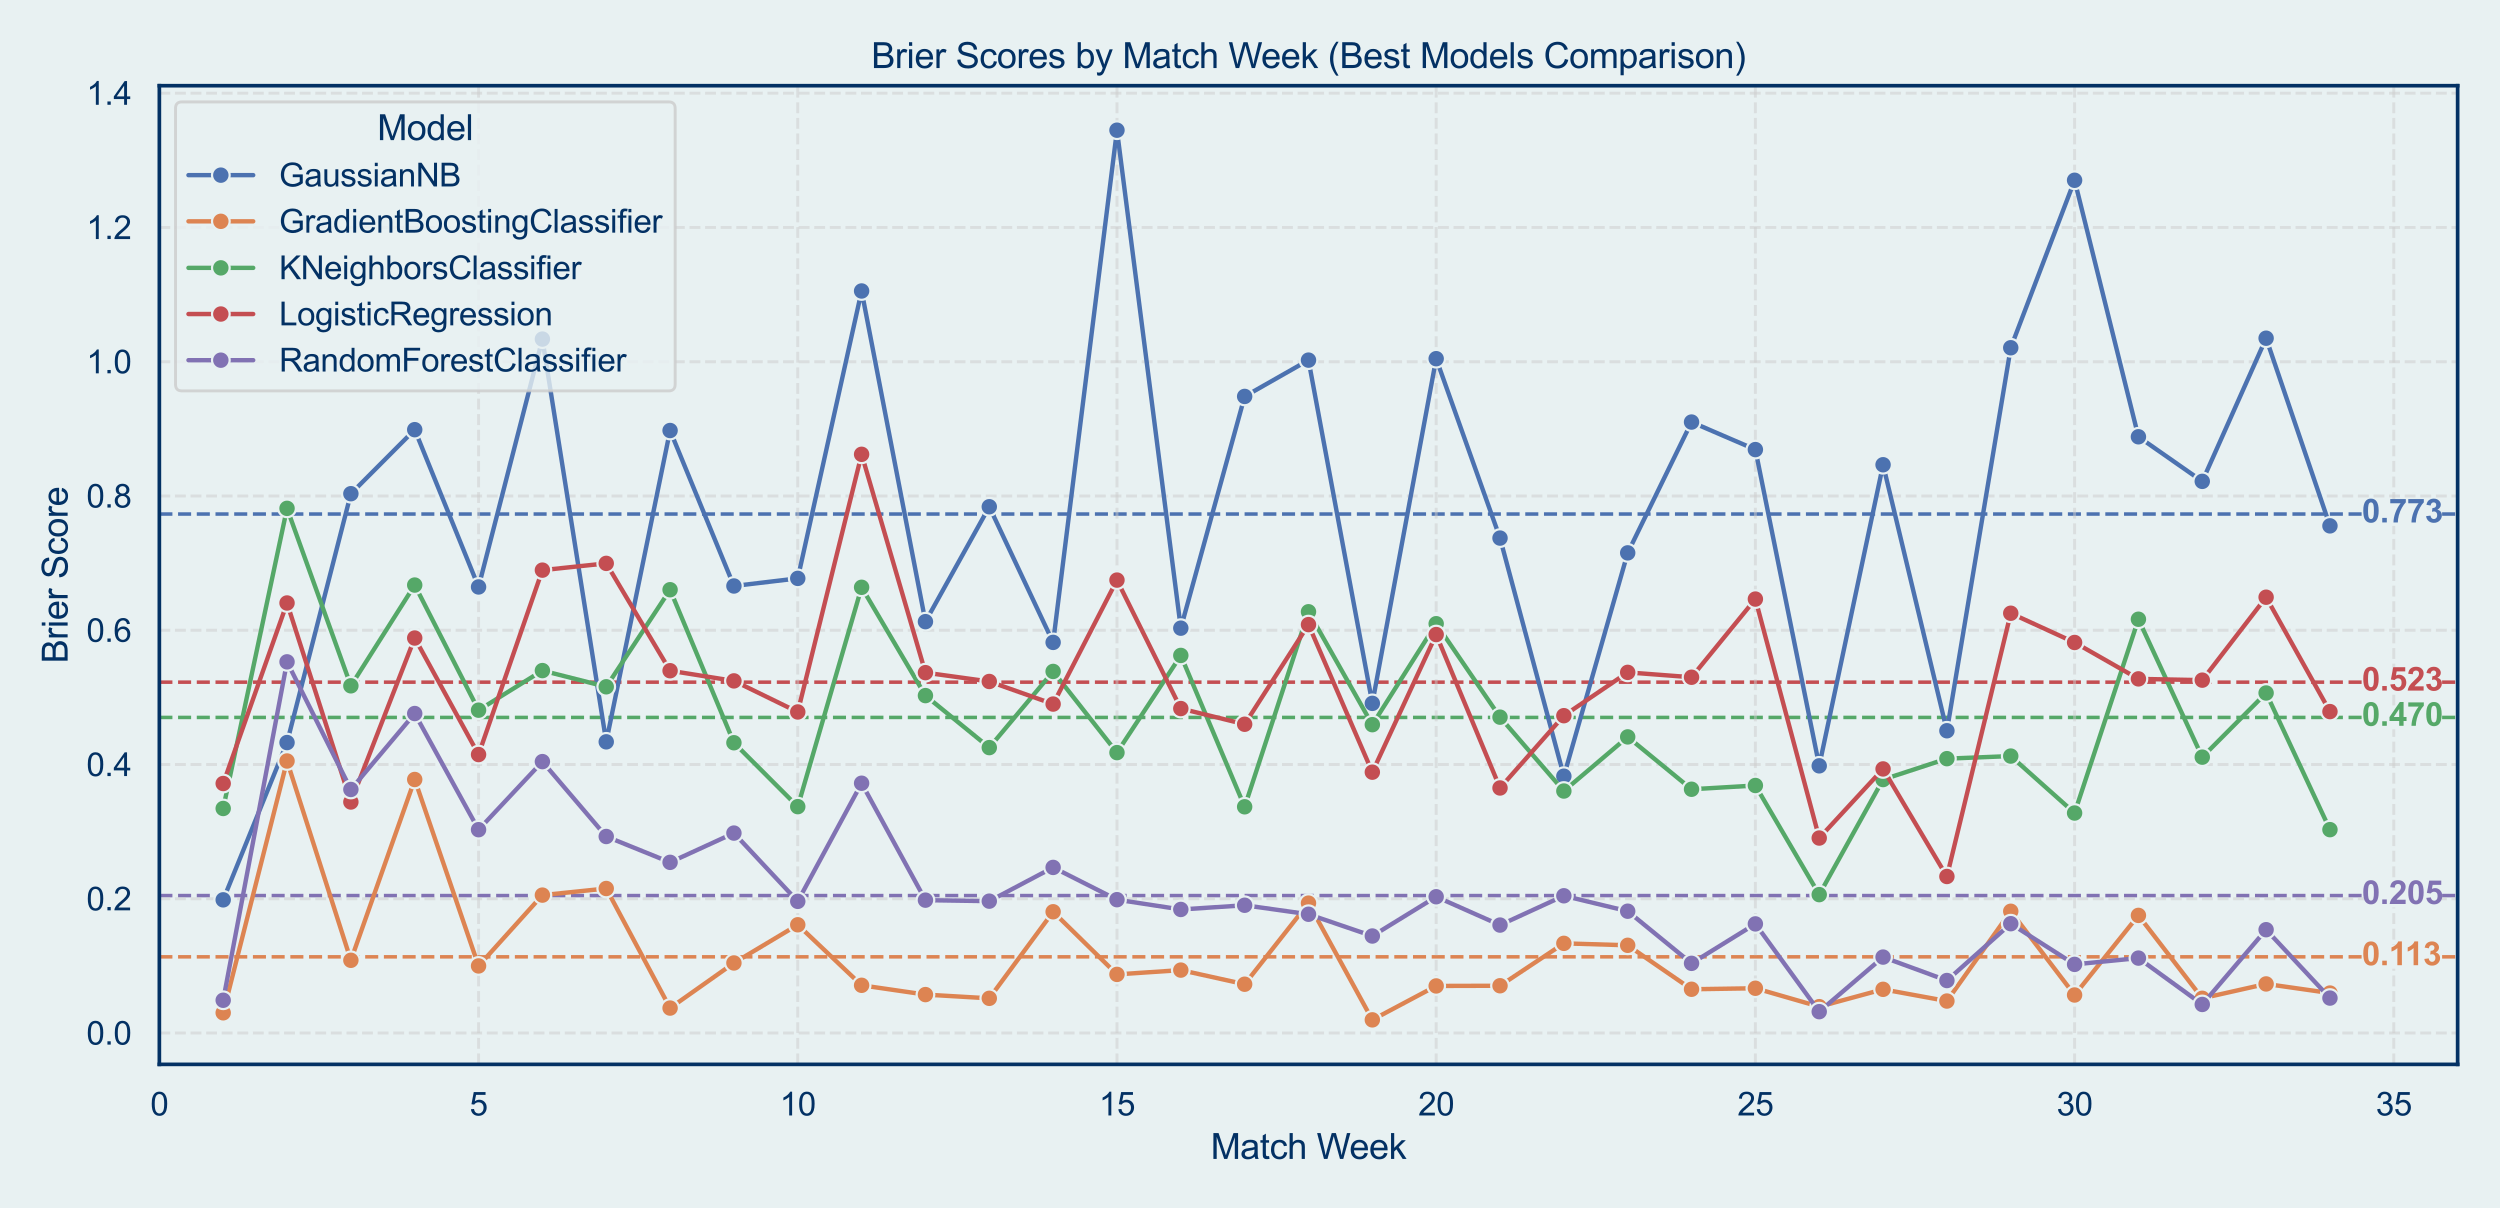<?xml version="1.0" encoding="utf-8" standalone="no"?>
<!DOCTYPE svg PUBLIC "-//W3C//DTD SVG 1.1//EN"
  "http://www.w3.org/Graphics/SVG/1.1/DTD/svg11.dtd">
<svg xmlns:xlink="http://www.w3.org/1999/xlink" width="849.764pt" height="410.71pt" viewBox="0 0 849.764 410.71" xmlns="http://www.w3.org/2000/svg" version="1.1">
 <defs>
  <style type="text/css">*{stroke-linejoin: round; stroke-linecap: butt}</style>
 </defs>
 <g id="figure_1">
  <g id="patch_1">
   <path d="M 0 410.71 
L 849.764 410.71 
L 849.764 0 
L 0 0 
z
" style="fill: #e8f1f2"/>
  </g>
  <g id="axes_1">
   <g id="patch_2">
    <path d="M 54.164 361.776 
L 835.364 361.776 
L 835.364 29.136 
L 54.164 29.136 
z
" style="fill: #e8f1f2"/>
   </g>
   <g id="line2d_1">
    <path d="M 54.164 174.729 
L 835.364 174.729 
" clip-path="url(#pcdd230ba44)" style="fill: none; stroke-dasharray: 4.44,1.92; stroke-dashoffset: 0; stroke: #4c72b0; stroke-width: 1.2"/>
   </g>
   <g id="line2d_2">
    <path d="M 54.164 325.235 
L 835.364 325.235 
" clip-path="url(#pcdd230ba44)" style="fill: none; stroke-dasharray: 4.44,1.92; stroke-dashoffset: 0; stroke: #dd8452; stroke-width: 1.2"/>
   </g>
   <g id="line2d_3">
    <path d="M 54.164 243.854 
L 835.364 243.854 
" clip-path="url(#pcdd230ba44)" style="fill: none; stroke-dasharray: 4.44,1.92; stroke-dashoffset: 0; stroke: #55a868; stroke-width: 1.2"/>
   </g>
   <g id="line2d_4">
    <path d="M 54.164 231.879 
L 835.364 231.879 
" clip-path="url(#pcdd230ba44)" style="fill: none; stroke-dasharray: 4.44,1.92; stroke-dashoffset: 0; stroke: #c44e52; stroke-width: 1.2"/>
   </g>
   <g id="line2d_5">
    <path d="M 54.164 304.416 
L 835.364 304.416 
" clip-path="url(#pcdd230ba44)" style="fill: none; stroke-dasharray: 4.44,1.92; stroke-dashoffset: 0; stroke: #8172b3; stroke-width: 1.2"/>
   </g>
   <g id="matplotlib.axis_1">
    <g id="xtick_1">
     <g id="line2d_6">
      <path d="M 54.164 361.776 
L 54.164 29.136 
" clip-path="url(#pcdd230ba44)" style="fill: none; stroke-dasharray: 3.7,1.6; stroke-dashoffset: 0; stroke: #cccccc; stroke-opacity: 0.5"/>
     </g>
     <g id="text_1">
      <!-- 0 -->
      <g style="fill: #033164" transform="translate(51.106 379.149) scale(0.11 -0.11)">
       <defs>
        <path id="ArialMT-30" d="M 266 2259 
Q 266 3072 433 3567 
Q 600 4063 929 4331 
Q 1259 4600 1759 4600 
Q 2128 4600 2406 4451 
Q 2684 4303 2865 4023 
Q 3047 3744 3150 3342 
Q 3253 2941 3253 2259 
Q 3253 1453 3087 958 
Q 2922 463 2592 192 
Q 2263 -78 1759 -78 
Q 1097 -78 719 397 
Q 266 969 266 2259 
z
M 844 2259 
Q 844 1131 1108 757 
Q 1372 384 1759 384 
Q 2147 384 2411 759 
Q 2675 1134 2675 2259 
Q 2675 3391 2411 3762 
Q 2147 4134 1753 4134 
Q 1366 4134 1134 3806 
Q 844 3388 844 2259 
z
" transform="scale(0.016)"/>
       </defs>
       <use xlink:href="#ArialMT-30"/>
      </g>
     </g>
    </g>
    <g id="xtick_2">
     <g id="line2d_7">
      <path d="M 162.664 361.776 
L 162.664 29.136 
" clip-path="url(#pcdd230ba44)" style="fill: none; stroke-dasharray: 3.7,1.6; stroke-dashoffset: 0; stroke: #cccccc; stroke-opacity: 0.5"/>
     </g>
     <g id="text_2">
      <!-- 5 -->
      <g style="fill: #033164" transform="translate(159.606 379.149) scale(0.11 -0.11)">
       <defs>
        <path id="ArialMT-35" d="M 266 1200 
L 856 1250 
Q 922 819 1161 601 
Q 1400 384 1738 384 
Q 2144 384 2425 690 
Q 2706 997 2706 1503 
Q 2706 1984 2436 2262 
Q 2166 2541 1728 2541 
Q 1456 2541 1237 2417 
Q 1019 2294 894 2097 
L 366 2166 
L 809 4519 
L 3088 4519 
L 3088 3981 
L 1259 3981 
L 1013 2750 
Q 1425 3038 1878 3038 
Q 2478 3038 2890 2622 
Q 3303 2206 3303 1553 
Q 3303 931 2941 478 
Q 2500 -78 1738 -78 
Q 1113 -78 717 272 
Q 322 622 266 1200 
z
" transform="scale(0.016)"/>
       </defs>
       <use xlink:href="#ArialMT-35"/>
      </g>
     </g>
    </g>
    <g id="xtick_3">
     <g id="line2d_8">
      <path d="M 271.164 361.776 
L 271.164 29.136 
" clip-path="url(#pcdd230ba44)" style="fill: none; stroke-dasharray: 3.7,1.6; stroke-dashoffset: 0; stroke: #cccccc; stroke-opacity: 0.5"/>
     </g>
     <g id="text_3">
      <!-- 10 -->
      <g style="fill: #033164" transform="translate(265.047 379.149) scale(0.11 -0.11)">
       <defs>
        <path id="ArialMT-31" d="M 2384 0 
L 1822 0 
L 1822 3584 
Q 1619 3391 1289 3197 
Q 959 3003 697 2906 
L 697 3450 
Q 1169 3672 1522 3987 
Q 1875 4303 2022 4600 
L 2384 4600 
L 2384 0 
z
" transform="scale(0.016)"/>
       </defs>
       <use xlink:href="#ArialMT-31"/>
       <use xlink:href="#ArialMT-30" transform="translate(55.615 0)"/>
      </g>
     </g>
    </g>
    <g id="xtick_4">
     <g id="line2d_9">
      <path d="M 379.664 361.776 
L 379.664 29.136 
" clip-path="url(#pcdd230ba44)" style="fill: none; stroke-dasharray: 3.7,1.6; stroke-dashoffset: 0; stroke: #cccccc; stroke-opacity: 0.5"/>
     </g>
     <g id="text_4">
      <!-- 15 -->
      <g style="fill: #033164" transform="translate(373.547 379.149) scale(0.11 -0.11)">
       <use xlink:href="#ArialMT-31"/>
       <use xlink:href="#ArialMT-35" transform="translate(55.615 0)"/>
      </g>
     </g>
    </g>
    <g id="xtick_5">
     <g id="line2d_10">
      <path d="M 488.164 361.776 
L 488.164 29.136 
" clip-path="url(#pcdd230ba44)" style="fill: none; stroke-dasharray: 3.7,1.6; stroke-dashoffset: 0; stroke: #cccccc; stroke-opacity: 0.5"/>
     </g>
     <g id="text_5">
      <!-- 20 -->
      <g style="fill: #033164" transform="translate(482.047 379.149) scale(0.11 -0.11)">
       <defs>
        <path id="ArialMT-32" d="M 3222 541 
L 3222 0 
L 194 0 
Q 188 203 259 391 
Q 375 700 629 1000 
Q 884 1300 1366 1694 
Q 2113 2306 2375 2664 
Q 2638 3022 2638 3341 
Q 2638 3675 2398 3904 
Q 2159 4134 1775 4134 
Q 1369 4134 1125 3890 
Q 881 3647 878 3216 
L 300 3275 
Q 359 3922 746 4261 
Q 1134 4600 1788 4600 
Q 2447 4600 2831 4234 
Q 3216 3869 3216 3328 
Q 3216 3053 3103 2787 
Q 2991 2522 2730 2228 
Q 2469 1934 1863 1422 
Q 1356 997 1212 845 
Q 1069 694 975 541 
L 3222 541 
z
" transform="scale(0.016)"/>
       </defs>
       <use xlink:href="#ArialMT-32"/>
       <use xlink:href="#ArialMT-30" transform="translate(55.615 0)"/>
      </g>
     </g>
    </g>
    <g id="xtick_6">
     <g id="line2d_11">
      <path d="M 596.664 361.776 
L 596.664 29.136 
" clip-path="url(#pcdd230ba44)" style="fill: none; stroke-dasharray: 3.7,1.6; stroke-dashoffset: 0; stroke: #cccccc; stroke-opacity: 0.5"/>
     </g>
     <g id="text_6">
      <!-- 25 -->
      <g style="fill: #033164" transform="translate(590.547 379.149) scale(0.11 -0.11)">
       <use xlink:href="#ArialMT-32"/>
       <use xlink:href="#ArialMT-35" transform="translate(55.615 0)"/>
      </g>
     </g>
    </g>
    <g id="xtick_7">
     <g id="line2d_12">
      <path d="M 705.164 361.776 
L 705.164 29.136 
" clip-path="url(#pcdd230ba44)" style="fill: none; stroke-dasharray: 3.7,1.6; stroke-dashoffset: 0; stroke: #cccccc; stroke-opacity: 0.5"/>
     </g>
     <g id="text_7">
      <!-- 30 -->
      <g style="fill: #033164" transform="translate(699.047 379.149) scale(0.11 -0.11)">
       <defs>
        <path id="ArialMT-33" d="M 269 1209 
L 831 1284 
Q 928 806 1161 595 
Q 1394 384 1728 384 
Q 2125 384 2398 659 
Q 2672 934 2672 1341 
Q 2672 1728 2419 1979 
Q 2166 2231 1775 2231 
Q 1616 2231 1378 2169 
L 1441 2663 
Q 1497 2656 1531 2656 
Q 1891 2656 2178 2843 
Q 2466 3031 2466 3422 
Q 2466 3731 2256 3934 
Q 2047 4138 1716 4138 
Q 1388 4138 1169 3931 
Q 950 3725 888 3313 
L 325 3413 
Q 428 3978 793 4289 
Q 1159 4600 1703 4600 
Q 2078 4600 2393 4439 
Q 2709 4278 2876 4000 
Q 3044 3722 3044 3409 
Q 3044 3113 2884 2869 
Q 2725 2625 2413 2481 
Q 2819 2388 3044 2092 
Q 3269 1797 3269 1353 
Q 3269 753 2831 336 
Q 2394 -81 1725 -81 
Q 1122 -81 723 278 
Q 325 638 269 1209 
z
" transform="scale(0.016)"/>
       </defs>
       <use xlink:href="#ArialMT-33"/>
       <use xlink:href="#ArialMT-30" transform="translate(55.615 0)"/>
      </g>
     </g>
    </g>
    <g id="xtick_8">
     <g id="line2d_13">
      <path d="M 813.664 361.776 
L 813.664 29.136 
" clip-path="url(#pcdd230ba44)" style="fill: none; stroke-dasharray: 3.7,1.6; stroke-dashoffset: 0; stroke: #cccccc; stroke-opacity: 0.5"/>
     </g>
     <g id="text_8">
      <!-- 35 -->
      <g style="fill: #033164" transform="translate(807.547 379.149) scale(0.11 -0.11)">
       <use xlink:href="#ArialMT-33"/>
       <use xlink:href="#ArialMT-35" transform="translate(55.615 0)"/>
      </g>
     </g>
    </g>
    <g id="text_9">
     <!-- Match Week -->
     <g style="fill: #033164" transform="translate(411.528 393.925) scale(0.12 -0.12)">
      <defs>
       <path id="ArialMT-4d" d="M 475 0 
L 475 4581 
L 1388 4581 
L 2472 1338 
Q 2622 884 2691 659 
Q 2769 909 2934 1394 
L 4031 4581 
L 4847 4581 
L 4847 0 
L 4263 0 
L 4263 3834 
L 2931 0 
L 2384 0 
L 1059 3900 
L 1059 0 
L 475 0 
z
" transform="scale(0.016)"/>
       <path id="ArialMT-61" d="M 2588 409 
Q 2275 144 1986 34 
Q 1697 -75 1366 -75 
Q 819 -75 525 192 
Q 231 459 231 875 
Q 231 1119 342 1320 
Q 453 1522 633 1644 
Q 813 1766 1038 1828 
Q 1203 1872 1538 1913 
Q 2219 1994 2541 2106 
Q 2544 2222 2544 2253 
Q 2544 2597 2384 2738 
Q 2169 2928 1744 2928 
Q 1347 2928 1158 2789 
Q 969 2650 878 2297 
L 328 2372 
Q 403 2725 575 2942 
Q 747 3159 1072 3276 
Q 1397 3394 1825 3394 
Q 2250 3394 2515 3294 
Q 2781 3194 2906 3042 
Q 3031 2891 3081 2659 
Q 3109 2516 3109 2141 
L 3109 1391 
Q 3109 606 3145 398 
Q 3181 191 3288 0 
L 2700 0 
Q 2613 175 2588 409 
z
M 2541 1666 
Q 2234 1541 1622 1453 
Q 1275 1403 1131 1340 
Q 988 1278 909 1158 
Q 831 1038 831 891 
Q 831 666 1001 516 
Q 1172 366 1500 366 
Q 1825 366 2078 508 
Q 2331 650 2450 897 
Q 2541 1088 2541 1459 
L 2541 1666 
z
" transform="scale(0.016)"/>
       <path id="ArialMT-74" d="M 1650 503 
L 1731 6 
Q 1494 -44 1306 -44 
Q 1000 -44 831 53 
Q 663 150 594 308 
Q 525 466 525 972 
L 525 2881 
L 113 2881 
L 113 3319 
L 525 3319 
L 525 4141 
L 1084 4478 
L 1084 3319 
L 1650 3319 
L 1650 2881 
L 1084 2881 
L 1084 941 
Q 1084 700 1114 631 
Q 1144 563 1211 522 
Q 1278 481 1403 481 
Q 1497 481 1650 503 
z
" transform="scale(0.016)"/>
       <path id="ArialMT-63" d="M 2588 1216 
L 3141 1144 
Q 3050 572 2676 248 
Q 2303 -75 1759 -75 
Q 1078 -75 664 370 
Q 250 816 250 1647 
Q 250 2184 428 2587 
Q 606 2991 970 3192 
Q 1334 3394 1763 3394 
Q 2303 3394 2647 3120 
Q 2991 2847 3088 2344 
L 2541 2259 
Q 2463 2594 2264 2762 
Q 2066 2931 1784 2931 
Q 1359 2931 1093 2626 
Q 828 2322 828 1663 
Q 828 994 1084 691 
Q 1341 388 1753 388 
Q 2084 388 2306 591 
Q 2528 794 2588 1216 
z
" transform="scale(0.016)"/>
       <path id="ArialMT-68" d="M 422 0 
L 422 4581 
L 984 4581 
L 984 2938 
Q 1378 3394 1978 3394 
Q 2347 3394 2619 3248 
Q 2891 3103 3008 2847 
Q 3125 2591 3125 2103 
L 3125 0 
L 2563 0 
L 2563 2103 
Q 2563 2525 2380 2717 
Q 2197 2909 1863 2909 
Q 1613 2909 1392 2779 
Q 1172 2650 1078 2428 
Q 984 2206 984 1816 
L 984 0 
L 422 0 
z
" transform="scale(0.016)"/>
       <path id="ArialMT-20" transform="scale(0.016)"/>
       <path id="ArialMT-57" d="M 1294 0 
L 78 4581 
L 700 4581 
L 1397 1578 
Q 1509 1106 1591 641 
Q 1766 1375 1797 1488 
L 2669 4581 
L 3400 4581 
L 4056 2263 
Q 4303 1400 4413 641 
Q 4500 1075 4641 1638 
L 5359 4581 
L 5969 4581 
L 4713 0 
L 4128 0 
L 3163 3491 
Q 3041 3928 3019 4028 
Q 2947 3713 2884 3491 
L 1913 0 
L 1294 0 
z
" transform="scale(0.016)"/>
       <path id="ArialMT-65" d="M 2694 1069 
L 3275 997 
Q 3138 488 2766 206 
Q 2394 -75 1816 -75 
Q 1088 -75 661 373 
Q 234 822 234 1631 
Q 234 2469 665 2931 
Q 1097 3394 1784 3394 
Q 2450 3394 2872 2941 
Q 3294 2488 3294 1666 
Q 3294 1616 3291 1516 
L 816 1516 
Q 847 969 1125 678 
Q 1403 388 1819 388 
Q 2128 388 2347 550 
Q 2566 713 2694 1069 
z
M 847 1978 
L 2700 1978 
Q 2663 2397 2488 2606 
Q 2219 2931 1791 2931 
Q 1403 2931 1139 2672 
Q 875 2413 847 1978 
z
" transform="scale(0.016)"/>
       <path id="ArialMT-6b" d="M 425 0 
L 425 4581 
L 988 4581 
L 988 1969 
L 2319 3319 
L 3047 3319 
L 1778 2088 
L 3175 0 
L 2481 0 
L 1384 1697 
L 988 1316 
L 988 0 
L 425 0 
z
" transform="scale(0.016)"/>
      </defs>
      <use xlink:href="#ArialMT-4d"/>
      <use xlink:href="#ArialMT-61" transform="translate(83.301 0)"/>
      <use xlink:href="#ArialMT-74" transform="translate(138.916 0)"/>
      <use xlink:href="#ArialMT-63" transform="translate(166.699 0)"/>
      <use xlink:href="#ArialMT-68" transform="translate(216.699 0)"/>
      <use xlink:href="#ArialMT-20" transform="translate(272.314 0)"/>
      <use xlink:href="#ArialMT-57" transform="translate(300.098 0)"/>
      <use xlink:href="#ArialMT-65" transform="translate(392.732 0)"/>
      <use xlink:href="#ArialMT-65" transform="translate(448.348 0)"/>
      <use xlink:href="#ArialMT-6b" transform="translate(503.963 0)"/>
     </g>
    </g>
   </g>
   <g id="matplotlib.axis_2">
    <g id="ytick_1">
     <g id="line2d_14">
      <path d="M 54.164 351.131 
L 835.364 351.131 
" clip-path="url(#pcdd230ba44)" style="fill: none; stroke-dasharray: 3.7,1.6; stroke-dashoffset: 0; stroke: #cccccc; stroke-opacity: 0.5"/>
     </g>
     <g id="text_10">
      <!-- 0.0 -->
      <g style="fill: #033164" transform="translate(29.374 355.068) scale(0.11 -0.11)">
       <defs>
        <path id="ArialMT-2e" d="M 581 0 
L 581 641 
L 1222 641 
L 1222 0 
L 581 0 
z
" transform="scale(0.016)"/>
       </defs>
       <use xlink:href="#ArialMT-30"/>
       <use xlink:href="#ArialMT-2e" transform="translate(55.615 0)"/>
       <use xlink:href="#ArialMT-30" transform="translate(83.398 0)"/>
      </g>
     </g>
    </g>
    <g id="ytick_2">
     <g id="line2d_15">
      <path d="M 54.164 305.495 
L 835.364 305.495 
" clip-path="url(#pcdd230ba44)" style="fill: none; stroke-dasharray: 3.7,1.6; stroke-dashoffset: 0; stroke: #cccccc; stroke-opacity: 0.5"/>
     </g>
     <g id="text_11">
      <!-- 0.2 -->
      <g style="fill: #033164" transform="translate(29.374 309.432) scale(0.11 -0.11)">
       <use xlink:href="#ArialMT-30"/>
       <use xlink:href="#ArialMT-2e" transform="translate(55.615 0)"/>
       <use xlink:href="#ArialMT-32" transform="translate(83.398 0)"/>
      </g>
     </g>
    </g>
    <g id="ytick_3">
     <g id="line2d_16">
      <path d="M 54.164 259.859 
L 835.364 259.859 
" clip-path="url(#pcdd230ba44)" style="fill: none; stroke-dasharray: 3.7,1.6; stroke-dashoffset: 0; stroke: #cccccc; stroke-opacity: 0.5"/>
     </g>
     <g id="text_12">
      <!-- 0.4 -->
      <g style="fill: #033164" transform="translate(29.374 263.795) scale(0.11 -0.11)">
       <defs>
        <path id="ArialMT-34" d="M 2069 0 
L 2069 1097 
L 81 1097 
L 81 1613 
L 2172 4581 
L 2631 4581 
L 2631 1613 
L 3250 1613 
L 3250 1097 
L 2631 1097 
L 2631 0 
L 2069 0 
z
M 2069 1613 
L 2069 3678 
L 634 1613 
L 2069 1613 
z
" transform="scale(0.016)"/>
       </defs>
       <use xlink:href="#ArialMT-30"/>
       <use xlink:href="#ArialMT-2e" transform="translate(55.615 0)"/>
       <use xlink:href="#ArialMT-34" transform="translate(83.398 0)"/>
      </g>
     </g>
    </g>
    <g id="ytick_4">
     <g id="line2d_17">
      <path d="M 54.164 214.222 
L 835.364 214.222 
" clip-path="url(#pcdd230ba44)" style="fill: none; stroke-dasharray: 3.7,1.6; stroke-dashoffset: 0; stroke: #cccccc; stroke-opacity: 0.5"/>
     </g>
     <g id="text_13">
      <!-- 0.6 -->
      <g style="fill: #033164" transform="translate(29.374 218.159) scale(0.11 -0.11)">
       <defs>
        <path id="ArialMT-36" d="M 3184 3459 
L 2625 3416 
Q 2550 3747 2413 3897 
Q 2184 4138 1850 4138 
Q 1581 4138 1378 3988 
Q 1113 3794 959 3422 
Q 806 3050 800 2363 
Q 1003 2672 1297 2822 
Q 1591 2972 1913 2972 
Q 2475 2972 2870 2558 
Q 3266 2144 3266 1488 
Q 3266 1056 3080 686 
Q 2894 316 2569 119 
Q 2244 -78 1831 -78 
Q 1128 -78 684 439 
Q 241 956 241 2144 
Q 241 3472 731 4075 
Q 1159 4600 1884 4600 
Q 2425 4600 2770 4297 
Q 3116 3994 3184 3459 
z
M 888 1484 
Q 888 1194 1011 928 
Q 1134 663 1356 523 
Q 1578 384 1822 384 
Q 2178 384 2434 671 
Q 2691 959 2691 1453 
Q 2691 1928 2437 2201 
Q 2184 2475 1800 2475 
Q 1419 2475 1153 2201 
Q 888 1928 888 1484 
z
" transform="scale(0.016)"/>
       </defs>
       <use xlink:href="#ArialMT-30"/>
       <use xlink:href="#ArialMT-2e" transform="translate(55.615 0)"/>
       <use xlink:href="#ArialMT-36" transform="translate(83.398 0)"/>
      </g>
     </g>
    </g>
    <g id="ytick_5">
     <g id="line2d_18">
      <path d="M 54.164 168.586 
L 835.364 168.586 
" clip-path="url(#pcdd230ba44)" style="fill: none; stroke-dasharray: 3.7,1.6; stroke-dashoffset: 0; stroke: #cccccc; stroke-opacity: 0.5"/>
     </g>
     <g id="text_14">
      <!-- 0.8 -->
      <g style="fill: #033164" transform="translate(29.374 172.523) scale(0.11 -0.11)">
       <defs>
        <path id="ArialMT-38" d="M 1131 2484 
Q 781 2613 612 2850 
Q 444 3088 444 3419 
Q 444 3919 803 4259 
Q 1163 4600 1759 4600 
Q 2359 4600 2725 4251 
Q 3091 3903 3091 3403 
Q 3091 3084 2923 2848 
Q 2756 2613 2416 2484 
Q 2838 2347 3058 2040 
Q 3278 1734 3278 1309 
Q 3278 722 2862 322 
Q 2447 -78 1769 -78 
Q 1091 -78 675 323 
Q 259 725 259 1325 
Q 259 1772 486 2073 
Q 713 2375 1131 2484 
z
M 1019 3438 
Q 1019 3113 1228 2906 
Q 1438 2700 1772 2700 
Q 2097 2700 2305 2904 
Q 2513 3109 2513 3406 
Q 2513 3716 2298 3927 
Q 2084 4138 1766 4138 
Q 1444 4138 1231 3931 
Q 1019 3725 1019 3438 
z
M 838 1322 
Q 838 1081 952 856 
Q 1066 631 1291 507 
Q 1516 384 1775 384 
Q 2178 384 2440 643 
Q 2703 903 2703 1303 
Q 2703 1709 2433 1975 
Q 2163 2241 1756 2241 
Q 1359 2241 1098 1978 
Q 838 1716 838 1322 
z
" transform="scale(0.016)"/>
       </defs>
       <use xlink:href="#ArialMT-30"/>
       <use xlink:href="#ArialMT-2e" transform="translate(55.615 0)"/>
       <use xlink:href="#ArialMT-38" transform="translate(83.398 0)"/>
      </g>
     </g>
    </g>
    <g id="ytick_6">
     <g id="line2d_19">
      <path d="M 54.164 122.95 
L 835.364 122.95 
" clip-path="url(#pcdd230ba44)" style="fill: none; stroke-dasharray: 3.7,1.6; stroke-dashoffset: 0; stroke: #cccccc; stroke-opacity: 0.5"/>
     </g>
     <g id="text_15">
      <!-- 1.0 -->
      <g style="fill: #033164" transform="translate(29.374 126.887) scale(0.11 -0.11)">
       <use xlink:href="#ArialMT-31"/>
       <use xlink:href="#ArialMT-2e" transform="translate(55.615 0)"/>
       <use xlink:href="#ArialMT-30" transform="translate(83.398 0)"/>
      </g>
     </g>
    </g>
    <g id="ytick_7">
     <g id="line2d_20">
      <path d="M 54.164 77.314 
L 835.364 77.314 
" clip-path="url(#pcdd230ba44)" style="fill: none; stroke-dasharray: 3.7,1.6; stroke-dashoffset: 0; stroke: #cccccc; stroke-opacity: 0.5"/>
     </g>
     <g id="text_16">
      <!-- 1.2 -->
      <g style="fill: #033164" transform="translate(29.374 81.251) scale(0.11 -0.11)">
       <use xlink:href="#ArialMT-31"/>
       <use xlink:href="#ArialMT-2e" transform="translate(55.615 0)"/>
       <use xlink:href="#ArialMT-32" transform="translate(83.398 0)"/>
      </g>
     </g>
    </g>
    <g id="ytick_8">
     <g id="line2d_21">
      <path d="M 54.164 31.678 
L 835.364 31.678 
" clip-path="url(#pcdd230ba44)" style="fill: none; stroke-dasharray: 3.7,1.6; stroke-dashoffset: 0; stroke: #cccccc; stroke-opacity: 0.5"/>
     </g>
     <g id="text_17">
      <!-- 1.4 -->
      <g style="fill: #033164" transform="translate(29.374 35.615) scale(0.11 -0.11)">
       <use xlink:href="#ArialMT-31"/>
       <use xlink:href="#ArialMT-2e" transform="translate(55.615 0)"/>
       <use xlink:href="#ArialMT-34" transform="translate(83.398 0)"/>
      </g>
     </g>
    </g>
    <g id="text_18">
     <!-- Brier Score -->
     <g style="fill: #033164" transform="translate(22.989 225.463) rotate(-90) scale(0.12 -0.12)">
      <defs>
       <path id="ArialMT-42" d="M 469 0 
L 469 4581 
L 2188 4581 
Q 2713 4581 3030 4442 
Q 3347 4303 3526 4014 
Q 3706 3725 3706 3409 
Q 3706 3116 3547 2856 
Q 3388 2597 3066 2438 
Q 3481 2316 3704 2022 
Q 3928 1728 3928 1328 
Q 3928 1006 3792 729 
Q 3656 453 3456 303 
Q 3256 153 2954 76 
Q 2653 0 2216 0 
L 469 0 
z
M 1075 2656 
L 2066 2656 
Q 2469 2656 2644 2709 
Q 2875 2778 2992 2937 
Q 3109 3097 3109 3338 
Q 3109 3566 3000 3739 
Q 2891 3913 2687 3977 
Q 2484 4041 1991 4041 
L 1075 4041 
L 1075 2656 
z
M 1075 541 
L 2216 541 
Q 2509 541 2628 563 
Q 2838 600 2978 687 
Q 3119 775 3209 942 
Q 3300 1109 3300 1328 
Q 3300 1584 3169 1773 
Q 3038 1963 2805 2039 
Q 2572 2116 2134 2116 
L 1075 2116 
L 1075 541 
z
" transform="scale(0.016)"/>
       <path id="ArialMT-72" d="M 416 0 
L 416 3319 
L 922 3319 
L 922 2816 
Q 1116 3169 1280 3281 
Q 1444 3394 1641 3394 
Q 1925 3394 2219 3213 
L 2025 2691 
Q 1819 2813 1613 2813 
Q 1428 2813 1281 2702 
Q 1134 2591 1072 2394 
Q 978 2094 978 1738 
L 978 0 
L 416 0 
z
" transform="scale(0.016)"/>
       <path id="ArialMT-69" d="M 425 3934 
L 425 4581 
L 988 4581 
L 988 3934 
L 425 3934 
z
M 425 0 
L 425 3319 
L 988 3319 
L 988 0 
L 425 0 
z
" transform="scale(0.016)"/>
       <path id="ArialMT-53" d="M 288 1472 
L 859 1522 
Q 900 1178 1048 958 
Q 1197 738 1509 602 
Q 1822 466 2213 466 
Q 2559 466 2825 569 
Q 3091 672 3220 851 
Q 3350 1031 3350 1244 
Q 3350 1459 3225 1620 
Q 3100 1781 2813 1891 
Q 2628 1963 1997 2114 
Q 1366 2266 1113 2400 
Q 784 2572 623 2826 
Q 463 3081 463 3397 
Q 463 3744 659 4045 
Q 856 4347 1234 4503 
Q 1613 4659 2075 4659 
Q 2584 4659 2973 4495 
Q 3363 4331 3572 4012 
Q 3781 3694 3797 3291 
L 3216 3247 
Q 3169 3681 2898 3903 
Q 2628 4125 2100 4125 
Q 1550 4125 1298 3923 
Q 1047 3722 1047 3438 
Q 1047 3191 1225 3031 
Q 1400 2872 2139 2705 
Q 2878 2538 3153 2413 
Q 3553 2228 3743 1945 
Q 3934 1663 3934 1294 
Q 3934 928 3725 604 
Q 3516 281 3123 101 
Q 2731 -78 2241 -78 
Q 1619 -78 1198 103 
Q 778 284 539 648 
Q 300 1013 288 1472 
z
" transform="scale(0.016)"/>
       <path id="ArialMT-6f" d="M 213 1659 
Q 213 2581 725 3025 
Q 1153 3394 1769 3394 
Q 2453 3394 2887 2945 
Q 3322 2497 3322 1706 
Q 3322 1066 3130 698 
Q 2938 331 2570 128 
Q 2203 -75 1769 -75 
Q 1072 -75 642 372 
Q 213 819 213 1659 
z
M 791 1659 
Q 791 1022 1069 705 
Q 1347 388 1769 388 
Q 2188 388 2466 706 
Q 2744 1025 2744 1678 
Q 2744 2294 2464 2611 
Q 2184 2928 1769 2928 
Q 1347 2928 1069 2612 
Q 791 2297 791 1659 
z
" transform="scale(0.016)"/>
      </defs>
      <use xlink:href="#ArialMT-42"/>
      <use xlink:href="#ArialMT-72" transform="translate(66.699 0)"/>
      <use xlink:href="#ArialMT-69" transform="translate(100 0)"/>
      <use xlink:href="#ArialMT-65" transform="translate(122.217 0)"/>
      <use xlink:href="#ArialMT-72" transform="translate(177.832 0)"/>
      <use xlink:href="#ArialMT-20" transform="translate(211.133 0)"/>
      <use xlink:href="#ArialMT-53" transform="translate(238.916 0)"/>
      <use xlink:href="#ArialMT-63" transform="translate(305.615 0)"/>
      <use xlink:href="#ArialMT-6f" transform="translate(355.615 0)"/>
      <use xlink:href="#ArialMT-72" transform="translate(411.23 0)"/>
      <use xlink:href="#ArialMT-65" transform="translate(444.531 0)"/>
     </g>
    </g>
   </g>
   <g id="FillBetweenPolyCollection_1"/>
   <g id="FillBetweenPolyCollection_2"/>
   <g id="FillBetweenPolyCollection_3"/>
   <g id="FillBetweenPolyCollection_4"/>
   <g id="FillBetweenPolyCollection_5"/>
   <g id="line2d_22">
    <path d="M 75.864 305.863 
L 97.564 252.399 
L 119.264 167.813 
L 140.964 146.05 
L 162.664 199.509 
L 184.364 115.257 
L 206.064 252.156 
L 227.764 146.335 
L 249.464 199.181 
L 271.164 196.596 
L 292.864 98.906 
L 314.564 211.307 
L 336.264 172.247 
L 357.964 218.354 
L 379.664 44.256 
L 401.364 213.514 
L 423.064 134.749 
L 444.764 122.409 
L 466.464 239.078 
L 488.164 121.921 
L 509.864 182.896 
L 531.564 263.834 
L 553.264 187.925 
L 574.964 143.461 
L 596.664 152.817 
L 618.364 260.311 
L 640.064 157.972 
L 661.764 248.387 
L 683.464 118.203 
L 705.164 61.275 
L 726.864 148.465 
L 748.564 163.617 
L 770.264 114.961 
L 791.964 178.745 
" clip-path="url(#pcdd230ba44)" style="fill: none; stroke: #4c72b0; stroke-width: 1.5; stroke-linecap: round"/>
    <defs>
     <path id="m80f7eea120" d="M 0 3 
C 0.796 3 1.559 2.684 2.121 2.121 
C 2.684 1.559 3 0.796 3 0 
C 3 -0.796 2.684 -1.559 2.121 -2.121 
C 1.559 -2.684 0.796 -3 0 -3 
C -0.796 -3 -1.559 -2.684 -2.121 -2.121 
C -2.684 -1.559 -3 -0.796 -3 0 
C -3 0.796 -2.684 1.559 -2.121 2.121 
C -1.559 2.684 -0.796 3 0 3 
z
" style="stroke: #e8f1f2; stroke-width: 0.75"/>
    </defs>
    <g clip-path="url(#pcdd230ba44)">
     <use xlink:href="#m80f7eea120" x="75.864" y="305.863" style="fill: #4c72b0; stroke: #e8f1f2; stroke-width: 0.75"/>
     <use xlink:href="#m80f7eea120" x="97.564" y="252.399" style="fill: #4c72b0; stroke: #e8f1f2; stroke-width: 0.75"/>
     <use xlink:href="#m80f7eea120" x="119.264" y="167.813" style="fill: #4c72b0; stroke: #e8f1f2; stroke-width: 0.75"/>
     <use xlink:href="#m80f7eea120" x="140.964" y="146.05" style="fill: #4c72b0; stroke: #e8f1f2; stroke-width: 0.75"/>
     <use xlink:href="#m80f7eea120" x="162.664" y="199.509" style="fill: #4c72b0; stroke: #e8f1f2; stroke-width: 0.75"/>
     <use xlink:href="#m80f7eea120" x="184.364" y="115.257" style="fill: #4c72b0; stroke: #e8f1f2; stroke-width: 0.75"/>
     <use xlink:href="#m80f7eea120" x="206.064" y="252.156" style="fill: #4c72b0; stroke: #e8f1f2; stroke-width: 0.75"/>
     <use xlink:href="#m80f7eea120" x="227.764" y="146.335" style="fill: #4c72b0; stroke: #e8f1f2; stroke-width: 0.75"/>
     <use xlink:href="#m80f7eea120" x="249.464" y="199.181" style="fill: #4c72b0; stroke: #e8f1f2; stroke-width: 0.75"/>
     <use xlink:href="#m80f7eea120" x="271.164" y="196.596" style="fill: #4c72b0; stroke: #e8f1f2; stroke-width: 0.75"/>
     <use xlink:href="#m80f7eea120" x="292.864" y="98.906" style="fill: #4c72b0; stroke: #e8f1f2; stroke-width: 0.75"/>
     <use xlink:href="#m80f7eea120" x="314.564" y="211.307" style="fill: #4c72b0; stroke: #e8f1f2; stroke-width: 0.75"/>
     <use xlink:href="#m80f7eea120" x="336.264" y="172.247" style="fill: #4c72b0; stroke: #e8f1f2; stroke-width: 0.75"/>
     <use xlink:href="#m80f7eea120" x="357.964" y="218.354" style="fill: #4c72b0; stroke: #e8f1f2; stroke-width: 0.75"/>
     <use xlink:href="#m80f7eea120" x="379.664" y="44.256" style="fill: #4c72b0; stroke: #e8f1f2; stroke-width: 0.75"/>
     <use xlink:href="#m80f7eea120" x="401.364" y="213.514" style="fill: #4c72b0; stroke: #e8f1f2; stroke-width: 0.75"/>
     <use xlink:href="#m80f7eea120" x="423.064" y="134.749" style="fill: #4c72b0; stroke: #e8f1f2; stroke-width: 0.75"/>
     <use xlink:href="#m80f7eea120" x="444.764" y="122.409" style="fill: #4c72b0; stroke: #e8f1f2; stroke-width: 0.75"/>
     <use xlink:href="#m80f7eea120" x="466.464" y="239.078" style="fill: #4c72b0; stroke: #e8f1f2; stroke-width: 0.75"/>
     <use xlink:href="#m80f7eea120" x="488.164" y="121.921" style="fill: #4c72b0; stroke: #e8f1f2; stroke-width: 0.75"/>
     <use xlink:href="#m80f7eea120" x="509.864" y="182.896" style="fill: #4c72b0; stroke: #e8f1f2; stroke-width: 0.75"/>
     <use xlink:href="#m80f7eea120" x="531.564" y="263.834" style="fill: #4c72b0; stroke: #e8f1f2; stroke-width: 0.75"/>
     <use xlink:href="#m80f7eea120" x="553.264" y="187.925" style="fill: #4c72b0; stroke: #e8f1f2; stroke-width: 0.75"/>
     <use xlink:href="#m80f7eea120" x="574.964" y="143.461" style="fill: #4c72b0; stroke: #e8f1f2; stroke-width: 0.75"/>
     <use xlink:href="#m80f7eea120" x="596.664" y="152.817" style="fill: #4c72b0; stroke: #e8f1f2; stroke-width: 0.75"/>
     <use xlink:href="#m80f7eea120" x="618.364" y="260.311" style="fill: #4c72b0; stroke: #e8f1f2; stroke-width: 0.75"/>
     <use xlink:href="#m80f7eea120" x="640.064" y="157.972" style="fill: #4c72b0; stroke: #e8f1f2; stroke-width: 0.75"/>
     <use xlink:href="#m80f7eea120" x="661.764" y="248.387" style="fill: #4c72b0; stroke: #e8f1f2; stroke-width: 0.75"/>
     <use xlink:href="#m80f7eea120" x="683.464" y="118.203" style="fill: #4c72b0; stroke: #e8f1f2; stroke-width: 0.75"/>
     <use xlink:href="#m80f7eea120" x="705.164" y="61.275" style="fill: #4c72b0; stroke: #e8f1f2; stroke-width: 0.75"/>
     <use xlink:href="#m80f7eea120" x="726.864" y="148.465" style="fill: #4c72b0; stroke: #e8f1f2; stroke-width: 0.75"/>
     <use xlink:href="#m80f7eea120" x="748.564" y="163.617" style="fill: #4c72b0; stroke: #e8f1f2; stroke-width: 0.75"/>
     <use xlink:href="#m80f7eea120" x="770.264" y="114.961" style="fill: #4c72b0; stroke: #e8f1f2; stroke-width: 0.75"/>
     <use xlink:href="#m80f7eea120" x="791.964" y="178.745" style="fill: #4c72b0; stroke: #e8f1f2; stroke-width: 0.75"/>
    </g>
   </g>
   <g id="line2d_23">
    <path d="M 75.864 344.257 
L 97.564 258.667 
L 119.264 326.411 
L 140.964 264.955 
L 162.664 328.327 
L 184.364 304.254 
L 206.064 302.008 
L 227.764 342.647 
L 249.464 327.317 
L 271.164 314.338 
L 292.864 334.909 
L 314.564 338.066 
L 336.264 339.337 
L 357.964 309.914 
L 379.664 331.202 
L 401.364 329.742 
L 423.064 334.543 
L 444.764 306.979 
L 466.464 346.656 
L 488.164 335.128 
L 509.864 335.063 
L 531.564 320.652 
L 553.264 321.315 
L 574.964 336.257 
L 596.664 335.914 
L 618.364 342.171 
L 640.064 336.278 
L 661.764 340.261 
L 683.464 309.748 
L 705.164 338.206 
L 726.864 311.15 
L 748.564 339.33 
L 770.264 334.447 
L 791.964 337.545 
" clip-path="url(#pcdd230ba44)" style="fill: none; stroke: #dd8452; stroke-width: 1.5; stroke-linecap: round"/>
    <defs>
     <path id="m57809bdbda" d="M 0 3 
C 0.796 3 1.559 2.684 2.121 2.121 
C 2.684 1.559 3 0.796 3 0 
C 3 -0.796 2.684 -1.559 2.121 -2.121 
C 1.559 -2.684 0.796 -3 0 -3 
C -0.796 -3 -1.559 -2.684 -2.121 -2.121 
C -2.684 -1.559 -3 -0.796 -3 0 
C -3 0.796 -2.684 1.559 -2.121 2.121 
C -1.559 2.684 -0.796 3 0 3 
z
" style="stroke: #e8f1f2; stroke-width: 0.75"/>
    </defs>
    <g clip-path="url(#pcdd230ba44)">
     <use xlink:href="#m57809bdbda" x="75.864" y="344.257" style="fill: #dd8452; stroke: #e8f1f2; stroke-width: 0.75"/>
     <use xlink:href="#m57809bdbda" x="97.564" y="258.667" style="fill: #dd8452; stroke: #e8f1f2; stroke-width: 0.75"/>
     <use xlink:href="#m57809bdbda" x="119.264" y="326.411" style="fill: #dd8452; stroke: #e8f1f2; stroke-width: 0.75"/>
     <use xlink:href="#m57809bdbda" x="140.964" y="264.955" style="fill: #dd8452; stroke: #e8f1f2; stroke-width: 0.75"/>
     <use xlink:href="#m57809bdbda" x="162.664" y="328.327" style="fill: #dd8452; stroke: #e8f1f2; stroke-width: 0.75"/>
     <use xlink:href="#m57809bdbda" x="184.364" y="304.254" style="fill: #dd8452; stroke: #e8f1f2; stroke-width: 0.75"/>
     <use xlink:href="#m57809bdbda" x="206.064" y="302.008" style="fill: #dd8452; stroke: #e8f1f2; stroke-width: 0.75"/>
     <use xlink:href="#m57809bdbda" x="227.764" y="342.647" style="fill: #dd8452; stroke: #e8f1f2; stroke-width: 0.75"/>
     <use xlink:href="#m57809bdbda" x="249.464" y="327.317" style="fill: #dd8452; stroke: #e8f1f2; stroke-width: 0.75"/>
     <use xlink:href="#m57809bdbda" x="271.164" y="314.338" style="fill: #dd8452; stroke: #e8f1f2; stroke-width: 0.75"/>
     <use xlink:href="#m57809bdbda" x="292.864" y="334.909" style="fill: #dd8452; stroke: #e8f1f2; stroke-width: 0.75"/>
     <use xlink:href="#m57809bdbda" x="314.564" y="338.066" style="fill: #dd8452; stroke: #e8f1f2; stroke-width: 0.75"/>
     <use xlink:href="#m57809bdbda" x="336.264" y="339.337" style="fill: #dd8452; stroke: #e8f1f2; stroke-width: 0.75"/>
     <use xlink:href="#m57809bdbda" x="357.964" y="309.914" style="fill: #dd8452; stroke: #e8f1f2; stroke-width: 0.75"/>
     <use xlink:href="#m57809bdbda" x="379.664" y="331.202" style="fill: #dd8452; stroke: #e8f1f2; stroke-width: 0.75"/>
     <use xlink:href="#m57809bdbda" x="401.364" y="329.742" style="fill: #dd8452; stroke: #e8f1f2; stroke-width: 0.75"/>
     <use xlink:href="#m57809bdbda" x="423.064" y="334.543" style="fill: #dd8452; stroke: #e8f1f2; stroke-width: 0.75"/>
     <use xlink:href="#m57809bdbda" x="444.764" y="306.979" style="fill: #dd8452; stroke: #e8f1f2; stroke-width: 0.75"/>
     <use xlink:href="#m57809bdbda" x="466.464" y="346.656" style="fill: #dd8452; stroke: #e8f1f2; stroke-width: 0.75"/>
     <use xlink:href="#m57809bdbda" x="488.164" y="335.128" style="fill: #dd8452; stroke: #e8f1f2; stroke-width: 0.75"/>
     <use xlink:href="#m57809bdbda" x="509.864" y="335.063" style="fill: #dd8452; stroke: #e8f1f2; stroke-width: 0.75"/>
     <use xlink:href="#m57809bdbda" x="531.564" y="320.652" style="fill: #dd8452; stroke: #e8f1f2; stroke-width: 0.75"/>
     <use xlink:href="#m57809bdbda" x="553.264" y="321.315" style="fill: #dd8452; stroke: #e8f1f2; stroke-width: 0.75"/>
     <use xlink:href="#m57809bdbda" x="574.964" y="336.257" style="fill: #dd8452; stroke: #e8f1f2; stroke-width: 0.75"/>
     <use xlink:href="#m57809bdbda" x="596.664" y="335.914" style="fill: #dd8452; stroke: #e8f1f2; stroke-width: 0.75"/>
     <use xlink:href="#m57809bdbda" x="618.364" y="342.171" style="fill: #dd8452; stroke: #e8f1f2; stroke-width: 0.75"/>
     <use xlink:href="#m57809bdbda" x="640.064" y="336.278" style="fill: #dd8452; stroke: #e8f1f2; stroke-width: 0.75"/>
     <use xlink:href="#m57809bdbda" x="661.764" y="340.261" style="fill: #dd8452; stroke: #e8f1f2; stroke-width: 0.75"/>
     <use xlink:href="#m57809bdbda" x="683.464" y="309.748" style="fill: #dd8452; stroke: #e8f1f2; stroke-width: 0.75"/>
     <use xlink:href="#m57809bdbda" x="705.164" y="338.206" style="fill: #dd8452; stroke: #e8f1f2; stroke-width: 0.75"/>
     <use xlink:href="#m57809bdbda" x="726.864" y="311.15" style="fill: #dd8452; stroke: #e8f1f2; stroke-width: 0.75"/>
     <use xlink:href="#m57809bdbda" x="748.564" y="339.33" style="fill: #dd8452; stroke: #e8f1f2; stroke-width: 0.75"/>
     <use xlink:href="#m57809bdbda" x="770.264" y="334.447" style="fill: #dd8452; stroke: #e8f1f2; stroke-width: 0.75"/>
     <use xlink:href="#m57809bdbda" x="791.964" y="337.545" style="fill: #dd8452; stroke: #e8f1f2; stroke-width: 0.75"/>
    </g>
   </g>
   <g id="line2d_24">
    <path d="M 75.864 274.807 
L 97.564 172.793 
L 119.264 233.115 
L 140.964 198.865 
L 162.664 241.393 
L 184.364 227.936 
L 206.064 233.444 
L 227.764 200.452 
L 249.464 252.465 
L 271.164 274.183 
L 292.864 199.626 
L 314.564 236.439 
L 336.264 254.112 
L 357.964 228.228 
L 379.664 255.819 
L 401.364 222.785 
L 423.064 274.234 
L 444.764 207.943 
L 466.464 246.321 
L 488.164 212.007 
L 509.864 243.765 
L 531.564 268.875 
L 553.264 250.478 
L 574.964 268.274 
L 596.664 266.997 
L 618.364 304.09 
L 640.064 264.973 
L 661.764 257.872 
L 683.464 256.996 
L 705.164 276.353 
L 726.864 210.483 
L 748.564 257.36 
L 770.264 235.552 
L 791.964 282.003 
" clip-path="url(#pcdd230ba44)" style="fill: none; stroke: #55a868; stroke-width: 1.5; stroke-linecap: round"/>
    <defs>
     <path id="m2787e7b33c" d="M 0 3 
C 0.796 3 1.559 2.684 2.121 2.121 
C 2.684 1.559 3 0.796 3 0 
C 3 -0.796 2.684 -1.559 2.121 -2.121 
C 1.559 -2.684 0.796 -3 0 -3 
C -0.796 -3 -1.559 -2.684 -2.121 -2.121 
C -2.684 -1.559 -3 -0.796 -3 0 
C -3 0.796 -2.684 1.559 -2.121 2.121 
C -1.559 2.684 -0.796 3 0 3 
z
" style="stroke: #e8f1f2; stroke-width: 0.75"/>
    </defs>
    <g clip-path="url(#pcdd230ba44)">
     <use xlink:href="#m2787e7b33c" x="75.864" y="274.807" style="fill: #55a868; stroke: #e8f1f2; stroke-width: 0.75"/>
     <use xlink:href="#m2787e7b33c" x="97.564" y="172.793" style="fill: #55a868; stroke: #e8f1f2; stroke-width: 0.75"/>
     <use xlink:href="#m2787e7b33c" x="119.264" y="233.115" style="fill: #55a868; stroke: #e8f1f2; stroke-width: 0.75"/>
     <use xlink:href="#m2787e7b33c" x="140.964" y="198.865" style="fill: #55a868; stroke: #e8f1f2; stroke-width: 0.75"/>
     <use xlink:href="#m2787e7b33c" x="162.664" y="241.393" style="fill: #55a868; stroke: #e8f1f2; stroke-width: 0.75"/>
     <use xlink:href="#m2787e7b33c" x="184.364" y="227.936" style="fill: #55a868; stroke: #e8f1f2; stroke-width: 0.75"/>
     <use xlink:href="#m2787e7b33c" x="206.064" y="233.444" style="fill: #55a868; stroke: #e8f1f2; stroke-width: 0.75"/>
     <use xlink:href="#m2787e7b33c" x="227.764" y="200.452" style="fill: #55a868; stroke: #e8f1f2; stroke-width: 0.75"/>
     <use xlink:href="#m2787e7b33c" x="249.464" y="252.465" style="fill: #55a868; stroke: #e8f1f2; stroke-width: 0.75"/>
     <use xlink:href="#m2787e7b33c" x="271.164" y="274.183" style="fill: #55a868; stroke: #e8f1f2; stroke-width: 0.75"/>
     <use xlink:href="#m2787e7b33c" x="292.864" y="199.626" style="fill: #55a868; stroke: #e8f1f2; stroke-width: 0.75"/>
     <use xlink:href="#m2787e7b33c" x="314.564" y="236.439" style="fill: #55a868; stroke: #e8f1f2; stroke-width: 0.75"/>
     <use xlink:href="#m2787e7b33c" x="336.264" y="254.112" style="fill: #55a868; stroke: #e8f1f2; stroke-width: 0.75"/>
     <use xlink:href="#m2787e7b33c" x="357.964" y="228.228" style="fill: #55a868; stroke: #e8f1f2; stroke-width: 0.75"/>
     <use xlink:href="#m2787e7b33c" x="379.664" y="255.819" style="fill: #55a868; stroke: #e8f1f2; stroke-width: 0.75"/>
     <use xlink:href="#m2787e7b33c" x="401.364" y="222.785" style="fill: #55a868; stroke: #e8f1f2; stroke-width: 0.75"/>
     <use xlink:href="#m2787e7b33c" x="423.064" y="274.234" style="fill: #55a868; stroke: #e8f1f2; stroke-width: 0.75"/>
     <use xlink:href="#m2787e7b33c" x="444.764" y="207.943" style="fill: #55a868; stroke: #e8f1f2; stroke-width: 0.75"/>
     <use xlink:href="#m2787e7b33c" x="466.464" y="246.321" style="fill: #55a868; stroke: #e8f1f2; stroke-width: 0.75"/>
     <use xlink:href="#m2787e7b33c" x="488.164" y="212.007" style="fill: #55a868; stroke: #e8f1f2; stroke-width: 0.75"/>
     <use xlink:href="#m2787e7b33c" x="509.864" y="243.765" style="fill: #55a868; stroke: #e8f1f2; stroke-width: 0.75"/>
     <use xlink:href="#m2787e7b33c" x="531.564" y="268.875" style="fill: #55a868; stroke: #e8f1f2; stroke-width: 0.75"/>
     <use xlink:href="#m2787e7b33c" x="553.264" y="250.478" style="fill: #55a868; stroke: #e8f1f2; stroke-width: 0.75"/>
     <use xlink:href="#m2787e7b33c" x="574.964" y="268.274" style="fill: #55a868; stroke: #e8f1f2; stroke-width: 0.75"/>
     <use xlink:href="#m2787e7b33c" x="596.664" y="266.997" style="fill: #55a868; stroke: #e8f1f2; stroke-width: 0.75"/>
     <use xlink:href="#m2787e7b33c" x="618.364" y="304.09" style="fill: #55a868; stroke: #e8f1f2; stroke-width: 0.75"/>
     <use xlink:href="#m2787e7b33c" x="640.064" y="264.973" style="fill: #55a868; stroke: #e8f1f2; stroke-width: 0.75"/>
     <use xlink:href="#m2787e7b33c" x="661.764" y="257.872" style="fill: #55a868; stroke: #e8f1f2; stroke-width: 0.75"/>
     <use xlink:href="#m2787e7b33c" x="683.464" y="256.996" style="fill: #55a868; stroke: #e8f1f2; stroke-width: 0.75"/>
     <use xlink:href="#m2787e7b33c" x="705.164" y="276.353" style="fill: #55a868; stroke: #e8f1f2; stroke-width: 0.75"/>
     <use xlink:href="#m2787e7b33c" x="726.864" y="210.483" style="fill: #55a868; stroke: #e8f1f2; stroke-width: 0.75"/>
     <use xlink:href="#m2787e7b33c" x="748.564" y="257.36" style="fill: #55a868; stroke: #e8f1f2; stroke-width: 0.75"/>
     <use xlink:href="#m2787e7b33c" x="770.264" y="235.552" style="fill: #55a868; stroke: #e8f1f2; stroke-width: 0.75"/>
     <use xlink:href="#m2787e7b33c" x="791.964" y="282.003" style="fill: #55a868; stroke: #e8f1f2; stroke-width: 0.75"/>
    </g>
   </g>
   <g id="line2d_25">
    <path d="M 75.864 266.322 
L 97.564 204.961 
L 119.264 272.601 
L 140.964 216.871 
L 162.664 256.475 
L 184.364 193.794 
L 206.064 191.496 
L 227.764 227.983 
L 249.464 231.439 
L 271.164 242.002 
L 292.864 154.424 
L 314.564 228.639 
L 336.264 231.64 
L 357.964 239.317 
L 379.664 197.177 
L 401.364 240.842 
L 423.064 246.177 
L 444.764 212.306 
L 466.464 262.467 
L 488.164 215.689 
L 509.864 267.834 
L 531.564 243.265 
L 553.264 228.543 
L 574.964 230.199 
L 596.664 203.629 
L 618.364 284.853 
L 640.064 261.365 
L 661.764 297.92 
L 683.464 208.445 
L 705.164 218.385 
L 726.864 230.753 
L 748.564 231.187 
L 770.264 202.997 
L 791.964 241.875 
" clip-path="url(#pcdd230ba44)" style="fill: none; stroke: #c44e52; stroke-width: 1.5; stroke-linecap: round"/>
    <defs>
     <path id="m91b1bc6f34" d="M 0 3 
C 0.796 3 1.559 2.684 2.121 2.121 
C 2.684 1.559 3 0.796 3 0 
C 3 -0.796 2.684 -1.559 2.121 -2.121 
C 1.559 -2.684 0.796 -3 0 -3 
C -0.796 -3 -1.559 -2.684 -2.121 -2.121 
C -2.684 -1.559 -3 -0.796 -3 0 
C -3 0.796 -2.684 1.559 -2.121 2.121 
C -1.559 2.684 -0.796 3 0 3 
z
" style="stroke: #e8f1f2; stroke-width: 0.75"/>
    </defs>
    <g clip-path="url(#pcdd230ba44)">
     <use xlink:href="#m91b1bc6f34" x="75.864" y="266.322" style="fill: #c44e52; stroke: #e8f1f2; stroke-width: 0.75"/>
     <use xlink:href="#m91b1bc6f34" x="97.564" y="204.961" style="fill: #c44e52; stroke: #e8f1f2; stroke-width: 0.75"/>
     <use xlink:href="#m91b1bc6f34" x="119.264" y="272.601" style="fill: #c44e52; stroke: #e8f1f2; stroke-width: 0.75"/>
     <use xlink:href="#m91b1bc6f34" x="140.964" y="216.871" style="fill: #c44e52; stroke: #e8f1f2; stroke-width: 0.75"/>
     <use xlink:href="#m91b1bc6f34" x="162.664" y="256.475" style="fill: #c44e52; stroke: #e8f1f2; stroke-width: 0.75"/>
     <use xlink:href="#m91b1bc6f34" x="184.364" y="193.794" style="fill: #c44e52; stroke: #e8f1f2; stroke-width: 0.75"/>
     <use xlink:href="#m91b1bc6f34" x="206.064" y="191.496" style="fill: #c44e52; stroke: #e8f1f2; stroke-width: 0.75"/>
     <use xlink:href="#m91b1bc6f34" x="227.764" y="227.983" style="fill: #c44e52; stroke: #e8f1f2; stroke-width: 0.75"/>
     <use xlink:href="#m91b1bc6f34" x="249.464" y="231.439" style="fill: #c44e52; stroke: #e8f1f2; stroke-width: 0.75"/>
     <use xlink:href="#m91b1bc6f34" x="271.164" y="242.002" style="fill: #c44e52; stroke: #e8f1f2; stroke-width: 0.75"/>
     <use xlink:href="#m91b1bc6f34" x="292.864" y="154.424" style="fill: #c44e52; stroke: #e8f1f2; stroke-width: 0.75"/>
     <use xlink:href="#m91b1bc6f34" x="314.564" y="228.639" style="fill: #c44e52; stroke: #e8f1f2; stroke-width: 0.75"/>
     <use xlink:href="#m91b1bc6f34" x="336.264" y="231.64" style="fill: #c44e52; stroke: #e8f1f2; stroke-width: 0.75"/>
     <use xlink:href="#m91b1bc6f34" x="357.964" y="239.317" style="fill: #c44e52; stroke: #e8f1f2; stroke-width: 0.75"/>
     <use xlink:href="#m91b1bc6f34" x="379.664" y="197.177" style="fill: #c44e52; stroke: #e8f1f2; stroke-width: 0.75"/>
     <use xlink:href="#m91b1bc6f34" x="401.364" y="240.842" style="fill: #c44e52; stroke: #e8f1f2; stroke-width: 0.75"/>
     <use xlink:href="#m91b1bc6f34" x="423.064" y="246.177" style="fill: #c44e52; stroke: #e8f1f2; stroke-width: 0.75"/>
     <use xlink:href="#m91b1bc6f34" x="444.764" y="212.306" style="fill: #c44e52; stroke: #e8f1f2; stroke-width: 0.75"/>
     <use xlink:href="#m91b1bc6f34" x="466.464" y="262.467" style="fill: #c44e52; stroke: #e8f1f2; stroke-width: 0.75"/>
     <use xlink:href="#m91b1bc6f34" x="488.164" y="215.689" style="fill: #c44e52; stroke: #e8f1f2; stroke-width: 0.75"/>
     <use xlink:href="#m91b1bc6f34" x="509.864" y="267.834" style="fill: #c44e52; stroke: #e8f1f2; stroke-width: 0.75"/>
     <use xlink:href="#m91b1bc6f34" x="531.564" y="243.265" style="fill: #c44e52; stroke: #e8f1f2; stroke-width: 0.75"/>
     <use xlink:href="#m91b1bc6f34" x="553.264" y="228.543" style="fill: #c44e52; stroke: #e8f1f2; stroke-width: 0.75"/>
     <use xlink:href="#m91b1bc6f34" x="574.964" y="230.199" style="fill: #c44e52; stroke: #e8f1f2; stroke-width: 0.75"/>
     <use xlink:href="#m91b1bc6f34" x="596.664" y="203.629" style="fill: #c44e52; stroke: #e8f1f2; stroke-width: 0.75"/>
     <use xlink:href="#m91b1bc6f34" x="618.364" y="284.853" style="fill: #c44e52; stroke: #e8f1f2; stroke-width: 0.75"/>
     <use xlink:href="#m91b1bc6f34" x="640.064" y="261.365" style="fill: #c44e52; stroke: #e8f1f2; stroke-width: 0.75"/>
     <use xlink:href="#m91b1bc6f34" x="661.764" y="297.92" style="fill: #c44e52; stroke: #e8f1f2; stroke-width: 0.75"/>
     <use xlink:href="#m91b1bc6f34" x="683.464" y="208.445" style="fill: #c44e52; stroke: #e8f1f2; stroke-width: 0.75"/>
     <use xlink:href="#m91b1bc6f34" x="705.164" y="218.385" style="fill: #c44e52; stroke: #e8f1f2; stroke-width: 0.75"/>
     <use xlink:href="#m91b1bc6f34" x="726.864" y="230.753" style="fill: #c44e52; stroke: #e8f1f2; stroke-width: 0.75"/>
     <use xlink:href="#m91b1bc6f34" x="748.564" y="231.187" style="fill: #c44e52; stroke: #e8f1f2; stroke-width: 0.75"/>
     <use xlink:href="#m91b1bc6f34" x="770.264" y="202.997" style="fill: #c44e52; stroke: #e8f1f2; stroke-width: 0.75"/>
     <use xlink:href="#m91b1bc6f34" x="791.964" y="241.875" style="fill: #c44e52; stroke: #e8f1f2; stroke-width: 0.75"/>
    </g>
   </g>
   <g id="line2d_26">
    <path d="M 75.864 339.995 
L 97.564 224.969 
L 119.264 268.347 
L 140.964 242.536 
L 162.664 282.019 
L 184.364 258.876 
L 206.064 284.33 
L 227.764 293.116 
L 249.464 283.17 
L 271.164 306.375 
L 292.864 266.226 
L 314.564 305.968 
L 336.264 306.307 
L 357.964 294.841 
L 379.664 305.804 
L 401.364 309.132 
L 423.064 307.702 
L 444.764 310.758 
L 466.464 318.156 
L 488.164 304.809 
L 509.864 314.437 
L 531.564 304.48 
L 553.264 309.726 
L 574.964 327.447 
L 596.664 314.04 
L 618.364 343.87 
L 640.064 325.319 
L 661.764 333.286 
L 683.464 313.97 
L 705.164 327.799 
L 726.864 325.664 
L 748.564 341.418 
L 770.264 316.01 
L 791.964 339.251 
" clip-path="url(#pcdd230ba44)" style="fill: none; stroke: #8172b3; stroke-width: 1.5; stroke-linecap: round"/>
    <defs>
     <path id="m673774caf5" d="M 0 3 
C 0.796 3 1.559 2.684 2.121 2.121 
C 2.684 1.559 3 0.796 3 0 
C 3 -0.796 2.684 -1.559 2.121 -2.121 
C 1.559 -2.684 0.796 -3 0 -3 
C -0.796 -3 -1.559 -2.684 -2.121 -2.121 
C -2.684 -1.559 -3 -0.796 -3 0 
C -3 0.796 -2.684 1.559 -2.121 2.121 
C -1.559 2.684 -0.796 3 0 3 
z
" style="stroke: #e8f1f2; stroke-width: 0.75"/>
    </defs>
    <g clip-path="url(#pcdd230ba44)">
     <use xlink:href="#m673774caf5" x="75.864" y="339.995" style="fill: #8172b3; stroke: #e8f1f2; stroke-width: 0.75"/>
     <use xlink:href="#m673774caf5" x="97.564" y="224.969" style="fill: #8172b3; stroke: #e8f1f2; stroke-width: 0.75"/>
     <use xlink:href="#m673774caf5" x="119.264" y="268.347" style="fill: #8172b3; stroke: #e8f1f2; stroke-width: 0.75"/>
     <use xlink:href="#m673774caf5" x="140.964" y="242.536" style="fill: #8172b3; stroke: #e8f1f2; stroke-width: 0.75"/>
     <use xlink:href="#m673774caf5" x="162.664" y="282.019" style="fill: #8172b3; stroke: #e8f1f2; stroke-width: 0.75"/>
     <use xlink:href="#m673774caf5" x="184.364" y="258.876" style="fill: #8172b3; stroke: #e8f1f2; stroke-width: 0.75"/>
     <use xlink:href="#m673774caf5" x="206.064" y="284.33" style="fill: #8172b3; stroke: #e8f1f2; stroke-width: 0.75"/>
     <use xlink:href="#m673774caf5" x="227.764" y="293.116" style="fill: #8172b3; stroke: #e8f1f2; stroke-width: 0.75"/>
     <use xlink:href="#m673774caf5" x="249.464" y="283.17" style="fill: #8172b3; stroke: #e8f1f2; stroke-width: 0.75"/>
     <use xlink:href="#m673774caf5" x="271.164" y="306.375" style="fill: #8172b3; stroke: #e8f1f2; stroke-width: 0.75"/>
     <use xlink:href="#m673774caf5" x="292.864" y="266.226" style="fill: #8172b3; stroke: #e8f1f2; stroke-width: 0.75"/>
     <use xlink:href="#m673774caf5" x="314.564" y="305.968" style="fill: #8172b3; stroke: #e8f1f2; stroke-width: 0.75"/>
     <use xlink:href="#m673774caf5" x="336.264" y="306.307" style="fill: #8172b3; stroke: #e8f1f2; stroke-width: 0.75"/>
     <use xlink:href="#m673774caf5" x="357.964" y="294.841" style="fill: #8172b3; stroke: #e8f1f2; stroke-width: 0.75"/>
     <use xlink:href="#m673774caf5" x="379.664" y="305.804" style="fill: #8172b3; stroke: #e8f1f2; stroke-width: 0.75"/>
     <use xlink:href="#m673774caf5" x="401.364" y="309.132" style="fill: #8172b3; stroke: #e8f1f2; stroke-width: 0.75"/>
     <use xlink:href="#m673774caf5" x="423.064" y="307.702" style="fill: #8172b3; stroke: #e8f1f2; stroke-width: 0.75"/>
     <use xlink:href="#m673774caf5" x="444.764" y="310.758" style="fill: #8172b3; stroke: #e8f1f2; stroke-width: 0.75"/>
     <use xlink:href="#m673774caf5" x="466.464" y="318.156" style="fill: #8172b3; stroke: #e8f1f2; stroke-width: 0.75"/>
     <use xlink:href="#m673774caf5" x="488.164" y="304.809" style="fill: #8172b3; stroke: #e8f1f2; stroke-width: 0.75"/>
     <use xlink:href="#m673774caf5" x="509.864" y="314.437" style="fill: #8172b3; stroke: #e8f1f2; stroke-width: 0.75"/>
     <use xlink:href="#m673774caf5" x="531.564" y="304.48" style="fill: #8172b3; stroke: #e8f1f2; stroke-width: 0.75"/>
     <use xlink:href="#m673774caf5" x="553.264" y="309.726" style="fill: #8172b3; stroke: #e8f1f2; stroke-width: 0.75"/>
     <use xlink:href="#m673774caf5" x="574.964" y="327.447" style="fill: #8172b3; stroke: #e8f1f2; stroke-width: 0.75"/>
     <use xlink:href="#m673774caf5" x="596.664" y="314.04" style="fill: #8172b3; stroke: #e8f1f2; stroke-width: 0.75"/>
     <use xlink:href="#m673774caf5" x="618.364" y="343.87" style="fill: #8172b3; stroke: #e8f1f2; stroke-width: 0.75"/>
     <use xlink:href="#m673774caf5" x="640.064" y="325.319" style="fill: #8172b3; stroke: #e8f1f2; stroke-width: 0.75"/>
     <use xlink:href="#m673774caf5" x="661.764" y="333.286" style="fill: #8172b3; stroke: #e8f1f2; stroke-width: 0.75"/>
     <use xlink:href="#m673774caf5" x="683.464" y="313.97" style="fill: #8172b3; stroke: #e8f1f2; stroke-width: 0.75"/>
     <use xlink:href="#m673774caf5" x="705.164" y="327.799" style="fill: #8172b3; stroke: #e8f1f2; stroke-width: 0.75"/>
     <use xlink:href="#m673774caf5" x="726.864" y="325.664" style="fill: #8172b3; stroke: #e8f1f2; stroke-width: 0.75"/>
     <use xlink:href="#m673774caf5" x="748.564" y="341.418" style="fill: #8172b3; stroke: #e8f1f2; stroke-width: 0.75"/>
     <use xlink:href="#m673774caf5" x="770.264" y="316.01" style="fill: #8172b3; stroke: #e8f1f2; stroke-width: 0.75"/>
     <use xlink:href="#m673774caf5" x="791.964" y="339.251" style="fill: #8172b3; stroke: #e8f1f2; stroke-width: 0.75"/>
    </g>
   </g>
   <g id="patch_3">
    <path d="M 54.164 361.776 
L 54.164 29.136 
" style="fill: none; stroke: #033164; stroke-width: 1.25; stroke-linejoin: miter; stroke-linecap: square"/>
   </g>
   <g id="patch_4">
    <path d="M 835.364 361.776 
L 835.364 29.136 
" style="fill: none; stroke: #033164; stroke-width: 1.25; stroke-linejoin: miter; stroke-linecap: square"/>
   </g>
   <g id="patch_5">
    <path d="M 54.164 361.776 
L 835.364 361.776 
" style="fill: none; stroke: #033164; stroke-width: 1.25; stroke-linejoin: miter; stroke-linecap: square"/>
   </g>
   <g id="patch_6">
    <path d="M 54.164 29.136 
L 835.364 29.136 
" style="fill: none; stroke: #033164; stroke-width: 1.25; stroke-linejoin: miter; stroke-linecap: square"/>
   </g>
   <g id="text_19">
    <g id="patch_7">
     <path d="M 803.804 178.761 
L 829.348 178.761 
L 829.348 170.696 
L 803.804 170.696 
z
" style="fill: #e8f1f2"/>
    </g>
    <!-- 0.773 -->
    <g style="fill: #4c72b0" transform="translate(802.814 177.58) scale(0.11 -0.11)">
     <defs>
      <path id="Arial-BoldMT-30" d="M 1756 4600 
Q 2422 4600 2797 4125 
Q 3244 3563 3244 2259 
Q 3244 959 2794 391 
Q 2422 -78 1756 -78 
Q 1088 -78 678 436 
Q 269 950 269 2269 
Q 269 3563 719 4131 
Q 1091 4600 1756 4600 
z
M 1756 3872 
Q 1597 3872 1472 3770 
Q 1347 3669 1278 3406 
Q 1188 3066 1188 2259 
Q 1188 1453 1269 1151 
Q 1350 850 1473 750 
Q 1597 650 1756 650 
Q 1916 650 2041 751 
Q 2166 853 2234 1116 
Q 2325 1453 2325 2259 
Q 2325 3066 2244 3367 
Q 2163 3669 2039 3770 
Q 1916 3872 1756 3872 
z
" transform="scale(0.016)"/>
      <path id="Arial-BoldMT-2e" d="M 459 0 
L 459 878 
L 1338 878 
L 1338 0 
L 459 0 
z
" transform="scale(0.016)"/>
      <path id="Arial-BoldMT-37" d="M 272 3703 
L 272 4519 
L 3275 4519 
L 3275 3881 
Q 2903 3516 2518 2831 
Q 2134 2147 1932 1376 
Q 1731 606 1734 0 
L 888 0 
Q 909 950 1279 1937 
Q 1650 2925 2269 3703 
L 272 3703 
z
" transform="scale(0.016)"/>
      <path id="Arial-BoldMT-33" d="M 241 1216 
L 1091 1319 
Q 1131 994 1309 822 
Q 1488 650 1741 650 
Q 2013 650 2198 856 
Q 2384 1063 2384 1413 
Q 2384 1744 2206 1937 
Q 2028 2131 1772 2131 
Q 1603 2131 1369 2066 
L 1466 2781 
Q 1822 2772 2009 2936 
Q 2197 3100 2197 3372 
Q 2197 3603 2059 3740 
Q 1922 3878 1694 3878 
Q 1469 3878 1309 3722 
Q 1150 3566 1116 3266 
L 306 3403 
Q 391 3819 561 4067 
Q 731 4316 1036 4458 
Q 1341 4600 1719 4600 
Q 2366 4600 2756 4188 
Q 3078 3850 3078 3425 
Q 3078 2822 2419 2463 
Q 2813 2378 3048 2084 
Q 3284 1791 3284 1375 
Q 3284 772 2843 347 
Q 2403 -78 1747 -78 
Q 1125 -78 715 280 
Q 306 638 241 1216 
z
" transform="scale(0.016)"/>
     </defs>
     <use xlink:href="#Arial-BoldMT-30"/>
     <use xlink:href="#Arial-BoldMT-2e" transform="translate(55.615 0)"/>
     <use xlink:href="#Arial-BoldMT-37" transform="translate(83.398 0)"/>
     <use xlink:href="#Arial-BoldMT-37" transform="translate(139.014 0)"/>
     <use xlink:href="#Arial-BoldMT-33" transform="translate(194.629 0)"/>
    </g>
   </g>
   <g id="text_20">
    <g id="patch_8">
     <path d="M 803.804 329.267 
L 828.743 329.267 
L 828.743 321.203 
L 803.804 321.203 
z
" style="fill: #e8f1f2"/>
    </g>
    <!-- 0.113 -->
    <g style="fill: #dd8452" transform="translate(802.814 328.087) scale(0.11 -0.11)">
     <defs>
      <path id="Arial-BoldMT-31" d="M 2519 0 
L 1641 0 
L 1641 3309 
Q 1159 2859 506 2644 
L 506 3441 
Q 850 3553 1253 3867 
Q 1656 4181 1806 4600 
L 2519 4600 
L 2519 0 
z
" transform="scale(0.016)"/>
     </defs>
     <use xlink:href="#Arial-BoldMT-30"/>
     <use xlink:href="#Arial-BoldMT-2e" transform="translate(55.615 0)"/>
     <use xlink:href="#Arial-BoldMT-31" transform="translate(83.398 0)"/>
     <use xlink:href="#Arial-BoldMT-31" transform="translate(133.514 0)"/>
     <use xlink:href="#Arial-BoldMT-33" transform="translate(189.129 0)"/>
    </g>
   </g>
   <g id="text_21">
    <g id="patch_9">
     <path d="M 803.804 247.886 
L 829.348 247.886 
L 829.348 239.822 
L 803.804 239.822 
z
" style="fill: #e8f1f2"/>
    </g>
    <!-- 0.470 -->
    <g style="fill: #55a868" transform="translate(802.814 246.705) scale(0.11 -0.11)">
     <defs>
      <path id="Arial-BoldMT-34" d="M 1994 0 
L 1994 922 
L 119 922 
L 119 1691 
L 2106 4600 
L 2844 4600 
L 2844 1694 
L 3413 1694 
L 3413 922 
L 2844 922 
L 2844 0 
L 1994 0 
z
M 1994 1694 
L 1994 3259 
L 941 1694 
L 1994 1694 
z
" transform="scale(0.016)"/>
     </defs>
     <use xlink:href="#Arial-BoldMT-30"/>
     <use xlink:href="#Arial-BoldMT-2e" transform="translate(55.615 0)"/>
     <use xlink:href="#Arial-BoldMT-34" transform="translate(83.398 0)"/>
     <use xlink:href="#Arial-BoldMT-37" transform="translate(139.014 0)"/>
     <use xlink:href="#Arial-BoldMT-30" transform="translate(194.629 0)"/>
    </g>
   </g>
   <g id="text_22">
    <g id="patch_10">
     <path d="M 803.804 235.911 
L 829.348 235.911 
L 829.348 227.846 
L 803.804 227.846 
z
" style="fill: #e8f1f2"/>
    </g>
    <!-- 0.523 -->
    <g style="fill: #c44e52" transform="translate(802.814 234.73) scale(0.11 -0.11)">
     <defs>
      <path id="Arial-BoldMT-35" d="M 284 1178 
L 1159 1269 
Q 1197 972 1381 798 
Q 1566 625 1806 625 
Q 2081 625 2272 848 
Q 2463 1072 2463 1522 
Q 2463 1944 2273 2155 
Q 2084 2366 1781 2366 
Q 1403 2366 1103 2031 
L 391 2134 
L 841 4519 
L 3163 4519 
L 3163 3697 
L 1506 3697 
L 1369 2919 
Q 1663 3066 1969 3066 
Q 2553 3066 2959 2641 
Q 3366 2216 3366 1538 
Q 3366 972 3038 528 
Q 2591 -78 1797 -78 
Q 1163 -78 763 262 
Q 363 603 284 1178 
z
" transform="scale(0.016)"/>
      <path id="Arial-BoldMT-32" d="M 3238 816 
L 3238 0 
L 159 0 
Q 209 463 459 877 
Q 709 1291 1447 1975 
Q 2041 2528 2175 2725 
Q 2356 2997 2356 3263 
Q 2356 3556 2198 3714 
Q 2041 3872 1763 3872 
Q 1488 3872 1325 3706 
Q 1163 3541 1138 3156 
L 263 3244 
Q 341 3969 753 4284 
Q 1166 4600 1784 4600 
Q 2463 4600 2850 4234 
Q 3238 3869 3238 3325 
Q 3238 3016 3127 2736 
Q 3016 2456 2775 2150 
Q 2616 1947 2200 1565 
Q 1784 1184 1673 1059 
Q 1563 934 1494 816 
L 3238 816 
z
" transform="scale(0.016)"/>
     </defs>
     <use xlink:href="#Arial-BoldMT-30"/>
     <use xlink:href="#Arial-BoldMT-2e" transform="translate(55.615 0)"/>
     <use xlink:href="#Arial-BoldMT-35" transform="translate(83.398 0)"/>
     <use xlink:href="#Arial-BoldMT-32" transform="translate(139.014 0)"/>
     <use xlink:href="#Arial-BoldMT-33" transform="translate(194.629 0)"/>
    </g>
   </g>
   <g id="text_23">
    <g id="patch_11">
     <path d="M 803.804 308.448 
L 829.348 308.448 
L 829.348 300.384 
L 803.804 300.384 
z
" style="fill: #e8f1f2"/>
    </g>
    <!-- 0.205 -->
    <g style="fill: #8172b3" transform="translate(802.814 307.268) scale(0.11 -0.11)">
     <use xlink:href="#Arial-BoldMT-30"/>
     <use xlink:href="#Arial-BoldMT-2e" transform="translate(55.615 0)"/>
     <use xlink:href="#Arial-BoldMT-32" transform="translate(83.398 0)"/>
     <use xlink:href="#Arial-BoldMT-30" transform="translate(139.014 0)"/>
     <use xlink:href="#Arial-BoldMT-35" transform="translate(194.629 0)"/>
    </g>
   </g>
   <g id="text_24">
    <!-- Brier Scores by Match Week (Best Models Comparison) -->
    <g style="fill: #033164" transform="translate(296.163 23.136) scale(0.12 -0.12)">
     <defs>
      <path id="ArialMT-73" d="M 197 991 
L 753 1078 
Q 800 744 1014 566 
Q 1228 388 1613 388 
Q 2000 388 2187 545 
Q 2375 703 2375 916 
Q 2375 1106 2209 1216 
Q 2094 1291 1634 1406 
Q 1016 1563 777 1677 
Q 538 1791 414 1992 
Q 291 2194 291 2438 
Q 291 2659 392 2848 
Q 494 3038 669 3163 
Q 800 3259 1026 3326 
Q 1253 3394 1513 3394 
Q 1903 3394 2198 3281 
Q 2494 3169 2634 2976 
Q 2775 2784 2828 2463 
L 2278 2388 
Q 2241 2644 2061 2787 
Q 1881 2931 1553 2931 
Q 1166 2931 1000 2803 
Q 834 2675 834 2503 
Q 834 2394 903 2306 
Q 972 2216 1119 2156 
Q 1203 2125 1616 2013 
Q 2213 1853 2448 1751 
Q 2684 1650 2818 1456 
Q 2953 1263 2953 975 
Q 2953 694 2789 445 
Q 2625 197 2315 61 
Q 2006 -75 1616 -75 
Q 969 -75 630 194 
Q 291 463 197 991 
z
" transform="scale(0.016)"/>
      <path id="ArialMT-62" d="M 941 0 
L 419 0 
L 419 4581 
L 981 4581 
L 981 2947 
Q 1338 3394 1891 3394 
Q 2197 3394 2470 3270 
Q 2744 3147 2920 2923 
Q 3097 2700 3197 2384 
Q 3297 2069 3297 1709 
Q 3297 856 2875 390 
Q 2453 -75 1863 -75 
Q 1275 -75 941 416 
L 941 0 
z
M 934 1684 
Q 934 1088 1097 822 
Q 1363 388 1816 388 
Q 2184 388 2453 708 
Q 2722 1028 2722 1663 
Q 2722 2313 2464 2622 
Q 2206 2931 1841 2931 
Q 1472 2931 1203 2611 
Q 934 2291 934 1684 
z
" transform="scale(0.016)"/>
      <path id="ArialMT-79" d="M 397 -1278 
L 334 -750 
Q 519 -800 656 -800 
Q 844 -800 956 -737 
Q 1069 -675 1141 -563 
Q 1194 -478 1313 -144 
Q 1328 -97 1363 -6 
L 103 3319 
L 709 3319 
L 1400 1397 
Q 1534 1031 1641 628 
Q 1738 1016 1872 1384 
L 2581 3319 
L 3144 3319 
L 1881 -56 
Q 1678 -603 1566 -809 
Q 1416 -1088 1222 -1217 
Q 1028 -1347 759 -1347 
Q 597 -1347 397 -1278 
z
" transform="scale(0.016)"/>
      <path id="ArialMT-28" d="M 1497 -1347 
Q 1031 -759 709 28 
Q 388 816 388 1659 
Q 388 2403 628 3084 
Q 909 3875 1497 4659 
L 1900 4659 
Q 1522 4009 1400 3731 
Q 1209 3300 1100 2831 
Q 966 2247 966 1656 
Q 966 153 1900 -1347 
L 1497 -1347 
z
" transform="scale(0.016)"/>
      <path id="ArialMT-64" d="M 2575 0 
L 2575 419 
Q 2259 -75 1647 -75 
Q 1250 -75 917 144 
Q 584 363 401 755 
Q 219 1147 219 1656 
Q 219 2153 384 2558 
Q 550 2963 881 3178 
Q 1213 3394 1622 3394 
Q 1922 3394 2156 3267 
Q 2391 3141 2538 2938 
L 2538 4581 
L 3097 4581 
L 3097 0 
L 2575 0 
z
M 797 1656 
Q 797 1019 1065 703 
Q 1334 388 1700 388 
Q 2069 388 2326 689 
Q 2584 991 2584 1609 
Q 2584 2291 2321 2609 
Q 2059 2928 1675 2928 
Q 1300 2928 1048 2622 
Q 797 2316 797 1656 
z
" transform="scale(0.016)"/>
      <path id="ArialMT-6c" d="M 409 0 
L 409 4581 
L 972 4581 
L 972 0 
L 409 0 
z
" transform="scale(0.016)"/>
      <path id="ArialMT-43" d="M 3763 1606 
L 4369 1453 
Q 4178 706 3683 314 
Q 3188 -78 2472 -78 
Q 1731 -78 1267 223 
Q 803 525 561 1097 
Q 319 1669 319 2325 
Q 319 3041 592 3573 
Q 866 4106 1370 4382 
Q 1875 4659 2481 4659 
Q 3169 4659 3637 4309 
Q 4106 3959 4291 3325 
L 3694 3184 
Q 3534 3684 3231 3912 
Q 2928 4141 2469 4141 
Q 1941 4141 1586 3887 
Q 1231 3634 1087 3207 
Q 944 2781 944 2328 
Q 944 1744 1114 1308 
Q 1284 872 1643 656 
Q 2003 441 2422 441 
Q 2931 441 3284 734 
Q 3638 1028 3763 1606 
z
" transform="scale(0.016)"/>
      <path id="ArialMT-6d" d="M 422 0 
L 422 3319 
L 925 3319 
L 925 2853 
Q 1081 3097 1340 3245 
Q 1600 3394 1931 3394 
Q 2300 3394 2536 3241 
Q 2772 3088 2869 2813 
Q 3263 3394 3894 3394 
Q 4388 3394 4653 3120 
Q 4919 2847 4919 2278 
L 4919 0 
L 4359 0 
L 4359 2091 
Q 4359 2428 4304 2576 
Q 4250 2725 4106 2815 
Q 3963 2906 3769 2906 
Q 3419 2906 3187 2673 
Q 2956 2441 2956 1928 
L 2956 0 
L 2394 0 
L 2394 2156 
Q 2394 2531 2256 2718 
Q 2119 2906 1806 2906 
Q 1569 2906 1367 2781 
Q 1166 2656 1075 2415 
Q 984 2175 984 1722 
L 984 0 
L 422 0 
z
" transform="scale(0.016)"/>
      <path id="ArialMT-70" d="M 422 -1272 
L 422 3319 
L 934 3319 
L 934 2888 
Q 1116 3141 1344 3267 
Q 1572 3394 1897 3394 
Q 2322 3394 2647 3175 
Q 2972 2956 3137 2557 
Q 3303 2159 3303 1684 
Q 3303 1175 3120 767 
Q 2938 359 2589 142 
Q 2241 -75 1856 -75 
Q 1575 -75 1351 44 
Q 1128 163 984 344 
L 984 -1272 
L 422 -1272 
z
M 931 1641 
Q 931 1000 1190 694 
Q 1450 388 1819 388 
Q 2194 388 2461 705 
Q 2728 1022 2728 1688 
Q 2728 2322 2467 2637 
Q 2206 2953 1844 2953 
Q 1484 2953 1207 2617 
Q 931 2281 931 1641 
z
" transform="scale(0.016)"/>
      <path id="ArialMT-6e" d="M 422 0 
L 422 3319 
L 928 3319 
L 928 2847 
Q 1294 3394 1984 3394 
Q 2284 3394 2536 3286 
Q 2788 3178 2913 3003 
Q 3038 2828 3088 2588 
Q 3119 2431 3119 2041 
L 3119 0 
L 2556 0 
L 2556 2019 
Q 2556 2363 2490 2533 
Q 2425 2703 2258 2804 
Q 2091 2906 1866 2906 
Q 1506 2906 1245 2678 
Q 984 2450 984 1813 
L 984 0 
L 422 0 
z
" transform="scale(0.016)"/>
      <path id="ArialMT-29" d="M 791 -1347 
L 388 -1347 
Q 1322 153 1322 1656 
Q 1322 2244 1188 2822 
Q 1081 3291 891 3722 
Q 769 4003 388 4659 
L 791 4659 
Q 1378 3875 1659 3084 
Q 1900 2403 1900 1659 
Q 1900 816 1576 28 
Q 1253 -759 791 -1347 
z
" transform="scale(0.016)"/>
     </defs>
     <use xlink:href="#ArialMT-42"/>
     <use xlink:href="#ArialMT-72" transform="translate(66.699 0)"/>
     <use xlink:href="#ArialMT-69" transform="translate(100 0)"/>
     <use xlink:href="#ArialMT-65" transform="translate(122.217 0)"/>
     <use xlink:href="#ArialMT-72" transform="translate(177.832 0)"/>
     <use xlink:href="#ArialMT-20" transform="translate(211.133 0)"/>
     <use xlink:href="#ArialMT-53" transform="translate(238.916 0)"/>
     <use xlink:href="#ArialMT-63" transform="translate(305.615 0)"/>
     <use xlink:href="#ArialMT-6f" transform="translate(355.615 0)"/>
     <use xlink:href="#ArialMT-72" transform="translate(411.23 0)"/>
     <use xlink:href="#ArialMT-65" transform="translate(444.531 0)"/>
     <use xlink:href="#ArialMT-73" transform="translate(500.146 0)"/>
     <use xlink:href="#ArialMT-20" transform="translate(550.146 0)"/>
     <use xlink:href="#ArialMT-62" transform="translate(577.93 0)"/>
     <use xlink:href="#ArialMT-79" transform="translate(633.545 0)"/>
     <use xlink:href="#ArialMT-20" transform="translate(683.545 0)"/>
     <use xlink:href="#ArialMT-4d" transform="translate(711.328 0)"/>
     <use xlink:href="#ArialMT-61" transform="translate(794.629 0)"/>
     <use xlink:href="#ArialMT-74" transform="translate(850.244 0)"/>
     <use xlink:href="#ArialMT-63" transform="translate(878.027 0)"/>
     <use xlink:href="#ArialMT-68" transform="translate(928.027 0)"/>
     <use xlink:href="#ArialMT-20" transform="translate(983.643 0)"/>
     <use xlink:href="#ArialMT-57" transform="translate(1011.426 0)"/>
     <use xlink:href="#ArialMT-65" transform="translate(1104.061 0)"/>
     <use xlink:href="#ArialMT-65" transform="translate(1159.676 0)"/>
     <use xlink:href="#ArialMT-6b" transform="translate(1215.291 0)"/>
     <use xlink:href="#ArialMT-20" transform="translate(1265.291 0)"/>
     <use xlink:href="#ArialMT-28" transform="translate(1293.074 0)"/>
     <use xlink:href="#ArialMT-42" transform="translate(1326.375 0)"/>
     <use xlink:href="#ArialMT-65" transform="translate(1393.074 0)"/>
     <use xlink:href="#ArialMT-73" transform="translate(1448.689 0)"/>
     <use xlink:href="#ArialMT-74" transform="translate(1498.689 0)"/>
     <use xlink:href="#ArialMT-20" transform="translate(1526.473 0)"/>
     <use xlink:href="#ArialMT-4d" transform="translate(1554.256 0)"/>
     <use xlink:href="#ArialMT-6f" transform="translate(1637.557 0)"/>
     <use xlink:href="#ArialMT-64" transform="translate(1693.172 0)"/>
     <use xlink:href="#ArialMT-65" transform="translate(1748.787 0)"/>
     <use xlink:href="#ArialMT-6c" transform="translate(1804.402 0)"/>
     <use xlink:href="#ArialMT-73" transform="translate(1826.619 0)"/>
     <use xlink:href="#ArialMT-20" transform="translate(1876.619 0)"/>
     <use xlink:href="#ArialMT-43" transform="translate(1904.402 0)"/>
     <use xlink:href="#ArialMT-6f" transform="translate(1976.619 0)"/>
     <use xlink:href="#ArialMT-6d" transform="translate(2032.234 0)"/>
     <use xlink:href="#ArialMT-70" transform="translate(2115.535 0)"/>
     <use xlink:href="#ArialMT-61" transform="translate(2171.15 0)"/>
     <use xlink:href="#ArialMT-72" transform="translate(2226.766 0)"/>
     <use xlink:href="#ArialMT-69" transform="translate(2260.066 0)"/>
     <use xlink:href="#ArialMT-73" transform="translate(2282.283 0)"/>
     <use xlink:href="#ArialMT-6f" transform="translate(2332.283 0)"/>
     <use xlink:href="#ArialMT-6e" transform="translate(2387.898 0)"/>
     <use xlink:href="#ArialMT-29" transform="translate(2443.514 0)"/>
    </g>
   </g>
   <g id="legend_1">
    <g id="patch_12">
     <path d="M 61.864 132.864 
L 227.285 132.864 
Q 229.485 132.864 229.485 130.664 
L 229.485 36.836 
Q 229.485 34.636 227.285 34.636 
L 61.864 34.636 
Q 59.664 34.636 59.664 36.836 
L 59.664 130.664 
Q 59.664 132.864 61.864 132.864 
z
" style="fill: #e8f1f2; opacity: 0.8; stroke: #cccccc; stroke-linejoin: miter"/>
    </g>
    <g id="text_25">
     <!-- Model -->
     <g style="fill: #033164" transform="translate(128.234 47.625) scale(0.12 -0.12)">
      <use xlink:href="#ArialMT-4d"/>
      <use xlink:href="#ArialMT-6f" transform="translate(83.301 0)"/>
      <use xlink:href="#ArialMT-64" transform="translate(138.916 0)"/>
      <use xlink:href="#ArialMT-65" transform="translate(194.531 0)"/>
      <use xlink:href="#ArialMT-6c" transform="translate(250.146 0)"/>
     </g>
    </g>
    <g id="line2d_27">
     <path d="M 64.064 59.534 
L 75.064 59.534 
L 86.064 59.534 
" style="fill: none; stroke: #4c72b0; stroke-width: 1.5; stroke-linecap: round"/>
     <g>
      <use xlink:href="#m80f7eea120" x="75.064" y="59.534" style="fill: #4c72b0; stroke: #e8f1f2; stroke-width: 0.75"/>
     </g>
    </g>
    <g id="text_26">
     <!-- GaussianNB -->
     <g style="fill: #033164" transform="translate(94.864 63.384) scale(0.11 -0.11)">
      <defs>
       <path id="ArialMT-47" d="M 2638 1797 
L 2638 2334 
L 4578 2338 
L 4578 638 
Q 4131 281 3656 101 
Q 3181 -78 2681 -78 
Q 2006 -78 1454 211 
Q 903 500 622 1047 
Q 341 1594 341 2269 
Q 341 2938 620 3517 
Q 900 4097 1425 4378 
Q 1950 4659 2634 4659 
Q 3131 4659 3532 4498 
Q 3934 4338 4162 4050 
Q 4391 3763 4509 3300 
L 3963 3150 
Q 3859 3500 3706 3700 
Q 3553 3900 3268 4020 
Q 2984 4141 2638 4141 
Q 2222 4141 1919 4014 
Q 1616 3888 1430 3681 
Q 1244 3475 1141 3228 
Q 966 2803 966 2306 
Q 966 1694 1177 1281 
Q 1388 869 1791 669 
Q 2194 469 2647 469 
Q 3041 469 3416 620 
Q 3791 772 3984 944 
L 3984 1797 
L 2638 1797 
z
" transform="scale(0.016)"/>
       <path id="ArialMT-75" d="M 2597 0 
L 2597 488 
Q 2209 -75 1544 -75 
Q 1250 -75 995 37 
Q 741 150 617 320 
Q 494 491 444 738 
Q 409 903 409 1263 
L 409 3319 
L 972 3319 
L 972 1478 
Q 972 1038 1006 884 
Q 1059 663 1231 536 
Q 1403 409 1656 409 
Q 1909 409 2131 539 
Q 2353 669 2445 892 
Q 2538 1116 2538 1541 
L 2538 3319 
L 3100 3319 
L 3100 0 
L 2597 0 
z
" transform="scale(0.016)"/>
       <path id="ArialMT-4e" d="M 488 0 
L 488 4581 
L 1109 4581 
L 3516 984 
L 3516 4581 
L 4097 4581 
L 4097 0 
L 3475 0 
L 1069 3600 
L 1069 0 
L 488 0 
z
" transform="scale(0.016)"/>
      </defs>
      <use xlink:href="#ArialMT-47"/>
      <use xlink:href="#ArialMT-61" transform="translate(77.783 0)"/>
      <use xlink:href="#ArialMT-75" transform="translate(133.398 0)"/>
      <use xlink:href="#ArialMT-73" transform="translate(189.014 0)"/>
      <use xlink:href="#ArialMT-73" transform="translate(239.014 0)"/>
      <use xlink:href="#ArialMT-69" transform="translate(289.014 0)"/>
      <use xlink:href="#ArialMT-61" transform="translate(311.23 0)"/>
      <use xlink:href="#ArialMT-6e" transform="translate(366.846 0)"/>
      <use xlink:href="#ArialMT-4e" transform="translate(422.461 0)"/>
      <use xlink:href="#ArialMT-42" transform="translate(494.678 0)"/>
     </g>
    </g>
    <g id="line2d_28">
     <path d="M 64.064 75.228 
L 75.064 75.228 
L 86.064 75.228 
" style="fill: none; stroke: #dd8452; stroke-width: 1.5; stroke-linecap: round"/>
     <g>
      <use xlink:href="#m57809bdbda" x="75.064" y="75.228" style="fill: #dd8452; stroke: #e8f1f2; stroke-width: 0.75"/>
     </g>
    </g>
    <g id="text_27">
     <!-- GradientBoostingClassifier -->
     <g style="fill: #033164" transform="translate(94.864 79.078) scale(0.11 -0.11)">
      <defs>
       <path id="ArialMT-67" d="M 319 -275 
L 866 -356 
Q 900 -609 1056 -725 
Q 1266 -881 1628 -881 
Q 2019 -881 2231 -725 
Q 2444 -569 2519 -288 
Q 2563 -116 2559 434 
Q 2191 0 1641 0 
Q 956 0 581 494 
Q 206 988 206 1678 
Q 206 2153 378 2554 
Q 550 2956 876 3175 
Q 1203 3394 1644 3394 
Q 2231 3394 2613 2919 
L 2613 3319 
L 3131 3319 
L 3131 450 
Q 3131 -325 2973 -648 
Q 2816 -972 2473 -1159 
Q 2131 -1347 1631 -1347 
Q 1038 -1347 672 -1080 
Q 306 -813 319 -275 
z
M 784 1719 
Q 784 1066 1043 766 
Q 1303 466 1694 466 
Q 2081 466 2343 764 
Q 2606 1063 2606 1700 
Q 2606 2309 2336 2618 
Q 2066 2928 1684 2928 
Q 1309 2928 1046 2623 
Q 784 2319 784 1719 
z
" transform="scale(0.016)"/>
       <path id="ArialMT-66" d="M 556 0 
L 556 2881 
L 59 2881 
L 59 3319 
L 556 3319 
L 556 3672 
Q 556 4006 616 4169 
Q 697 4388 901 4523 
Q 1106 4659 1475 4659 
Q 1713 4659 2000 4603 
L 1916 4113 
Q 1741 4144 1584 4144 
Q 1328 4144 1222 4034 
Q 1116 3925 1116 3625 
L 1116 3319 
L 1763 3319 
L 1763 2881 
L 1116 2881 
L 1116 0 
L 556 0 
z
" transform="scale(0.016)"/>
      </defs>
      <use xlink:href="#ArialMT-47"/>
      <use xlink:href="#ArialMT-72" transform="translate(77.783 0)"/>
      <use xlink:href="#ArialMT-61" transform="translate(111.084 0)"/>
      <use xlink:href="#ArialMT-64" transform="translate(166.699 0)"/>
      <use xlink:href="#ArialMT-69" transform="translate(222.314 0)"/>
      <use xlink:href="#ArialMT-65" transform="translate(244.531 0)"/>
      <use xlink:href="#ArialMT-6e" transform="translate(300.146 0)"/>
      <use xlink:href="#ArialMT-74" transform="translate(355.762 0)"/>
      <use xlink:href="#ArialMT-42" transform="translate(383.545 0)"/>
      <use xlink:href="#ArialMT-6f" transform="translate(450.244 0)"/>
      <use xlink:href="#ArialMT-6f" transform="translate(505.859 0)"/>
      <use xlink:href="#ArialMT-73" transform="translate(561.475 0)"/>
      <use xlink:href="#ArialMT-74" transform="translate(611.475 0)"/>
      <use xlink:href="#ArialMT-69" transform="translate(639.258 0)"/>
      <use xlink:href="#ArialMT-6e" transform="translate(661.475 0)"/>
      <use xlink:href="#ArialMT-67" transform="translate(717.09 0)"/>
      <use xlink:href="#ArialMT-43" transform="translate(772.705 0)"/>
      <use xlink:href="#ArialMT-6c" transform="translate(844.922 0)"/>
      <use xlink:href="#ArialMT-61" transform="translate(867.139 0)"/>
      <use xlink:href="#ArialMT-73" transform="translate(922.754 0)"/>
      <use xlink:href="#ArialMT-73" transform="translate(972.754 0)"/>
      <use xlink:href="#ArialMT-69" transform="translate(1022.754 0)"/>
      <use xlink:href="#ArialMT-66" transform="translate(1044.971 0)"/>
      <use xlink:href="#ArialMT-69" transform="translate(1072.754 0)"/>
      <use xlink:href="#ArialMT-65" transform="translate(1094.971 0)"/>
      <use xlink:href="#ArialMT-72" transform="translate(1150.586 0)"/>
     </g>
    </g>
    <g id="line2d_29">
     <path d="M 64.064 91.05 
L 75.064 91.05 
L 86.064 91.05 
" style="fill: none; stroke: #55a868; stroke-width: 1.5; stroke-linecap: round"/>
     <g>
      <use xlink:href="#m2787e7b33c" x="75.064" y="91.05" style="fill: #55a868; stroke: #e8f1f2; stroke-width: 0.75"/>
     </g>
    </g>
    <g id="text_28">
     <!-- KNeighborsClassifier -->
     <g style="fill: #033164" transform="translate(94.864 94.9) scale(0.11 -0.11)">
      <defs>
       <path id="ArialMT-4b" d="M 469 0 
L 469 4581 
L 1075 4581 
L 1075 2309 
L 3350 4581 
L 4172 4581 
L 2250 2725 
L 4256 0 
L 3456 0 
L 1825 2319 
L 1075 1588 
L 1075 0 
L 469 0 
z
" transform="scale(0.016)"/>
      </defs>
      <use xlink:href="#ArialMT-4b"/>
      <use xlink:href="#ArialMT-4e" transform="translate(66.699 0)"/>
      <use xlink:href="#ArialMT-65" transform="translate(138.916 0)"/>
      <use xlink:href="#ArialMT-69" transform="translate(194.531 0)"/>
      <use xlink:href="#ArialMT-67" transform="translate(216.748 0)"/>
      <use xlink:href="#ArialMT-68" transform="translate(272.363 0)"/>
      <use xlink:href="#ArialMT-62" transform="translate(327.979 0)"/>
      <use xlink:href="#ArialMT-6f" transform="translate(383.594 0)"/>
      <use xlink:href="#ArialMT-72" transform="translate(439.209 0)"/>
      <use xlink:href="#ArialMT-73" transform="translate(472.51 0)"/>
      <use xlink:href="#ArialMT-43" transform="translate(522.51 0)"/>
      <use xlink:href="#ArialMT-6c" transform="translate(594.727 0)"/>
      <use xlink:href="#ArialMT-61" transform="translate(616.943 0)"/>
      <use xlink:href="#ArialMT-73" transform="translate(672.559 0)"/>
      <use xlink:href="#ArialMT-73" transform="translate(722.559 0)"/>
      <use xlink:href="#ArialMT-69" transform="translate(772.559 0)"/>
      <use xlink:href="#ArialMT-66" transform="translate(794.775 0)"/>
      <use xlink:href="#ArialMT-69" transform="translate(822.559 0)"/>
      <use xlink:href="#ArialMT-65" transform="translate(844.775 0)"/>
      <use xlink:href="#ArialMT-72" transform="translate(900.391 0)"/>
     </g>
    </g>
    <g id="line2d_30">
     <path d="M 64.064 106.739 
L 75.064 106.739 
L 86.064 106.739 
" style="fill: none; stroke: #c44e52; stroke-width: 1.5; stroke-linecap: round"/>
     <g>
      <use xlink:href="#m91b1bc6f34" x="75.064" y="106.739" style="fill: #c44e52; stroke: #e8f1f2; stroke-width: 0.75"/>
     </g>
    </g>
    <g id="text_29">
     <!-- LogisticRegression -->
     <g style="fill: #033164" transform="translate(94.864 110.589) scale(0.11 -0.11)">
      <defs>
       <path id="ArialMT-4c" d="M 469 0 
L 469 4581 
L 1075 4581 
L 1075 541 
L 3331 541 
L 3331 0 
L 469 0 
z
" transform="scale(0.016)"/>
       <path id="ArialMT-52" d="M 503 0 
L 503 4581 
L 2534 4581 
Q 3147 4581 3465 4457 
Q 3784 4334 3975 4021 
Q 4166 3709 4166 3331 
Q 4166 2844 3850 2509 
Q 3534 2175 2875 2084 
Q 3116 1969 3241 1856 
Q 3506 1613 3744 1247 
L 4541 0 
L 3778 0 
L 3172 953 
Q 2906 1366 2734 1584 
Q 2563 1803 2427 1890 
Q 2291 1978 2150 2013 
Q 2047 2034 1813 2034 
L 1109 2034 
L 1109 0 
L 503 0 
z
M 1109 2559 
L 2413 2559 
Q 2828 2559 3062 2645 
Q 3297 2731 3419 2920 
Q 3541 3109 3541 3331 
Q 3541 3656 3305 3865 
Q 3069 4075 2559 4075 
L 1109 4075 
L 1109 2559 
z
" transform="scale(0.016)"/>
      </defs>
      <use xlink:href="#ArialMT-4c"/>
      <use xlink:href="#ArialMT-6f" transform="translate(55.615 0)"/>
      <use xlink:href="#ArialMT-67" transform="translate(111.23 0)"/>
      <use xlink:href="#ArialMT-69" transform="translate(166.846 0)"/>
      <use xlink:href="#ArialMT-73" transform="translate(189.062 0)"/>
      <use xlink:href="#ArialMT-74" transform="translate(239.062 0)"/>
      <use xlink:href="#ArialMT-69" transform="translate(266.846 0)"/>
      <use xlink:href="#ArialMT-63" transform="translate(289.062 0)"/>
      <use xlink:href="#ArialMT-52" transform="translate(339.062 0)"/>
      <use xlink:href="#ArialMT-65" transform="translate(411.279 0)"/>
      <use xlink:href="#ArialMT-67" transform="translate(466.895 0)"/>
      <use xlink:href="#ArialMT-72" transform="translate(522.51 0)"/>
      <use xlink:href="#ArialMT-65" transform="translate(555.811 0)"/>
      <use xlink:href="#ArialMT-73" transform="translate(611.426 0)"/>
      <use xlink:href="#ArialMT-73" transform="translate(661.426 0)"/>
      <use xlink:href="#ArialMT-69" transform="translate(711.426 0)"/>
      <use xlink:href="#ArialMT-6f" transform="translate(733.643 0)"/>
      <use xlink:href="#ArialMT-6e" transform="translate(789.258 0)"/>
     </g>
    </g>
    <g id="line2d_31">
     <path d="M 64.064 122.428 
L 75.064 122.428 
L 86.064 122.428 
" style="fill: none; stroke: #8172b3; stroke-width: 1.5; stroke-linecap: round"/>
     <g>
      <use xlink:href="#m673774caf5" x="75.064" y="122.428" style="fill: #8172b3; stroke: #e8f1f2; stroke-width: 0.75"/>
     </g>
    </g>
    <g id="text_30">
     <!-- RandomForestClassifier -->
     <g style="fill: #033164" transform="translate(94.864 126.278) scale(0.11 -0.11)">
      <defs>
       <path id="ArialMT-46" d="M 525 0 
L 525 4581 
L 3616 4581 
L 3616 4041 
L 1131 4041 
L 1131 2622 
L 3281 2622 
L 3281 2081 
L 1131 2081 
L 1131 0 
L 525 0 
z
" transform="scale(0.016)"/>
      </defs>
      <use xlink:href="#ArialMT-52"/>
      <use xlink:href="#ArialMT-61" transform="translate(72.217 0)"/>
      <use xlink:href="#ArialMT-6e" transform="translate(127.832 0)"/>
      <use xlink:href="#ArialMT-64" transform="translate(183.447 0)"/>
      <use xlink:href="#ArialMT-6f" transform="translate(239.062 0)"/>
      <use xlink:href="#ArialMT-6d" transform="translate(294.678 0)"/>
      <use xlink:href="#ArialMT-46" transform="translate(377.979 0)"/>
      <use xlink:href="#ArialMT-6f" transform="translate(439.062 0)"/>
      <use xlink:href="#ArialMT-72" transform="translate(494.678 0)"/>
      <use xlink:href="#ArialMT-65" transform="translate(527.979 0)"/>
      <use xlink:href="#ArialMT-73" transform="translate(583.594 0)"/>
      <use xlink:href="#ArialMT-74" transform="translate(633.594 0)"/>
      <use xlink:href="#ArialMT-43" transform="translate(661.377 0)"/>
      <use xlink:href="#ArialMT-6c" transform="translate(733.594 0)"/>
      <use xlink:href="#ArialMT-61" transform="translate(755.811 0)"/>
      <use xlink:href="#ArialMT-73" transform="translate(811.426 0)"/>
      <use xlink:href="#ArialMT-73" transform="translate(861.426 0)"/>
      <use xlink:href="#ArialMT-69" transform="translate(911.426 0)"/>
      <use xlink:href="#ArialMT-66" transform="translate(933.643 0)"/>
      <use xlink:href="#ArialMT-69" transform="translate(961.426 0)"/>
      <use xlink:href="#ArialMT-65" transform="translate(983.643 0)"/>
      <use xlink:href="#ArialMT-72" transform="translate(1039.258 0)"/>
     </g>
    </g>
   </g>
  </g>
 </g>
 <defs>
  <clipPath id="pcdd230ba44">
   <rect x="54.164" y="29.136" width="781.2" height="332.64"/>
  </clipPath>
 </defs>
</svg>
